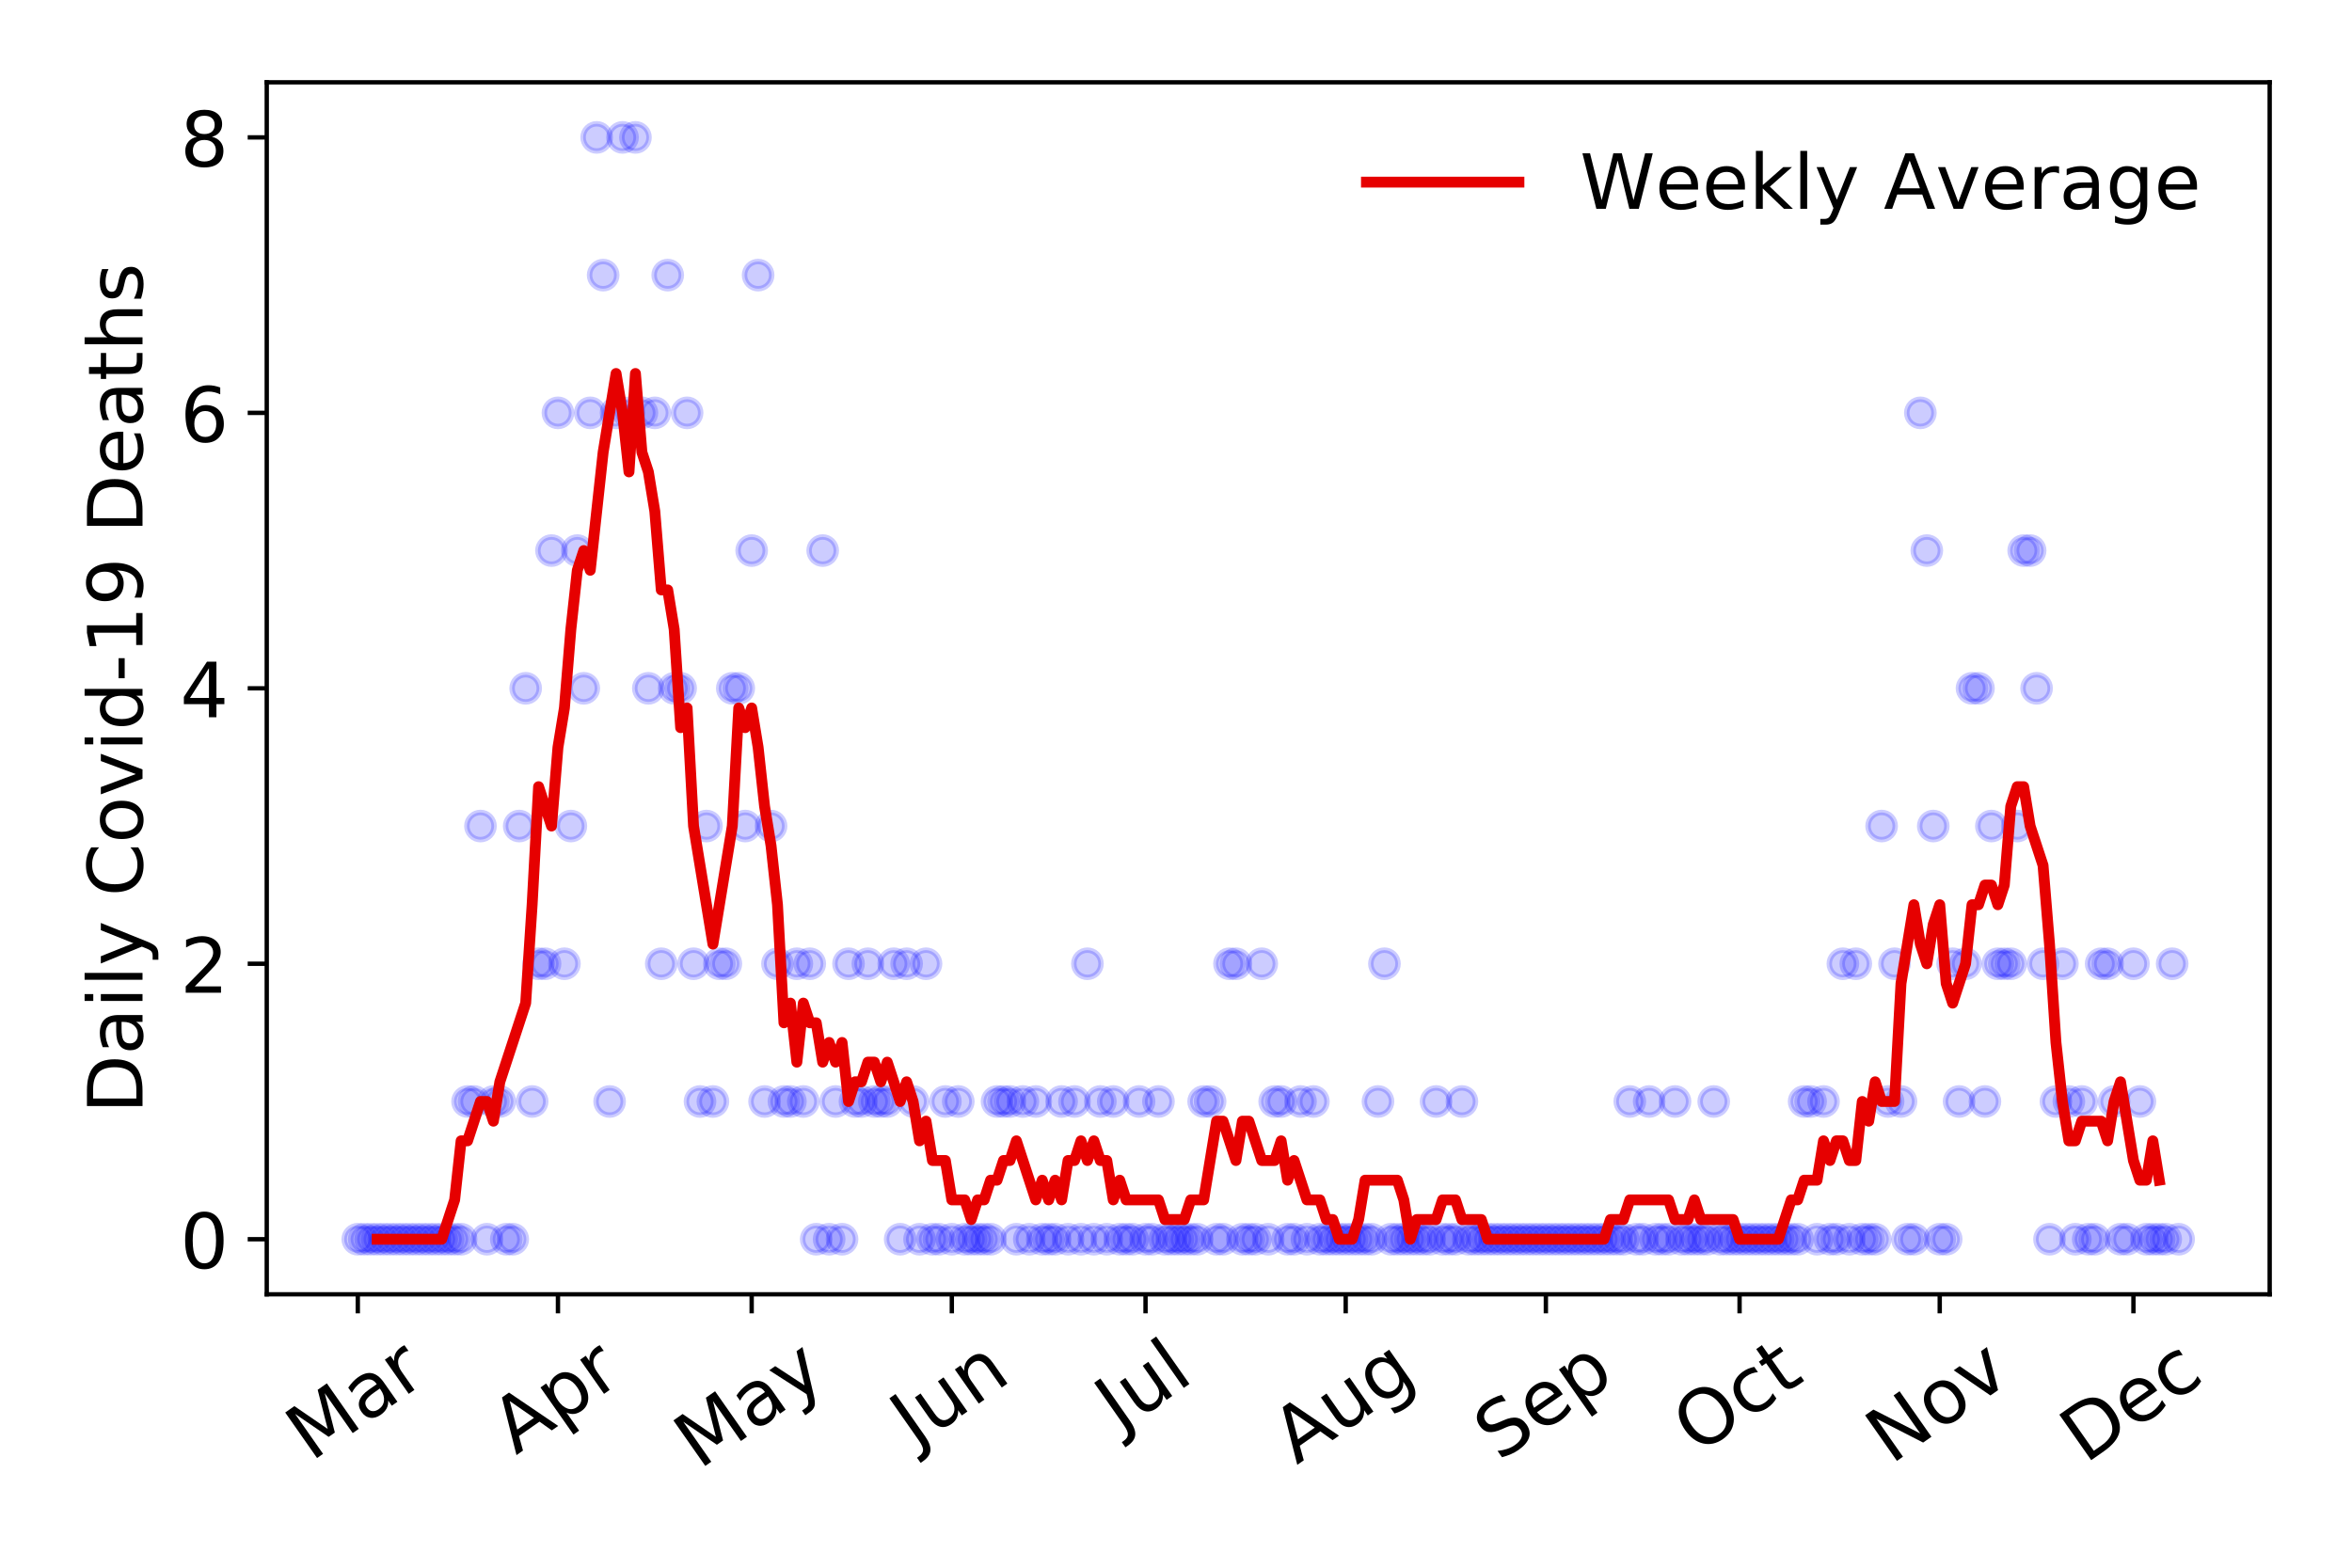<?xml version="1.0" encoding="utf-8" standalone="no"?>
<!DOCTYPE svg PUBLIC "-//W3C//DTD SVG 1.1//EN"
  "http://www.w3.org/Graphics/SVG/1.1/DTD/svg11.dtd">
<!-- Created with matplotlib (https://matplotlib.org/) -->
<svg height="288pt" version="1.1" viewBox="0 0 432 288" width="432pt" xmlns="http://www.w3.org/2000/svg" xmlns:xlink="http://www.w3.org/1999/xlink">
 <defs>
  <style type="text/css">
*{stroke-linecap:butt;stroke-linejoin:round;}
  </style>
 </defs>
 <g id="figure_1">
  <g id="patch_1">
   <path d="M 0 288 
L 432 288 
L 432 0 
L 0 0 
z
" style="fill:#ffffff;"/>
  </g>
  <g id="axes_1">
   <g id="patch_2">
    <path d="M 48.995 237.778 
L 416.88 237.778 
L 416.88 15.12 
L 48.995 15.12 
z
" style="fill:#ffffff;"/>
   </g>
   <g id="matplotlib.axis_1">
    <g id="xtick_1">
     <g id="line2d_1">
      <defs>
       <path d="M 0 0 
L 0 3.5 
" id="m7a53de6e1f" style="stroke:#000000;stroke-width:0.8;"/>
      </defs>
      <g>
       <use style="stroke:#000000;stroke-width:0.8;" x="65.717" xlink:href="#m7a53de6e1f" y="237.778"/>
      </g>
     </g>
     <g id="text_1">
      <!-- Mar -->
      <defs>
       <path d="M 9.812 72.906 
L 24.516 72.906 
L 43.109 23.297 
L 61.812 72.906 
L 76.516 72.906 
L 76.516 0 
L 66.891 0 
L 66.891 64.016 
L 48.094 14.016 
L 38.188 14.016 
L 19.391 64.016 
L 19.391 0 
L 9.812 0 
z
" id="DejaVuSans-77"/>
       <path d="M 34.281 27.484 
Q 23.391 27.484 19.188 25 
Q 14.984 22.516 14.984 16.5 
Q 14.984 11.719 18.141 8.906 
Q 21.297 6.109 26.703 6.109 
Q 34.188 6.109 38.703 11.406 
Q 43.219 16.703 43.219 25.484 
L 43.219 27.484 
z
M 52.203 31.203 
L 52.203 0 
L 43.219 0 
L 43.219 8.297 
Q 40.141 3.328 35.547 0.953 
Q 30.953 -1.422 24.312 -1.422 
Q 15.922 -1.422 10.953 3.297 
Q 6 8.016 6 15.922 
Q 6 25.141 12.172 29.828 
Q 18.359 34.516 30.609 34.516 
L 43.219 34.516 
L 43.219 35.406 
Q 43.219 41.609 39.141 45 
Q 35.062 48.391 27.688 48.391 
Q 23 48.391 18.547 47.266 
Q 14.109 46.141 10.016 43.891 
L 10.016 52.203 
Q 14.938 54.109 19.578 55.047 
Q 24.219 56 28.609 56 
Q 40.484 56 46.344 49.844 
Q 52.203 43.703 52.203 31.203 
z
" id="DejaVuSans-97"/>
       <path d="M 41.109 46.297 
Q 39.594 47.172 37.812 47.578 
Q 36.031 48 33.891 48 
Q 26.266 48 22.188 43.047 
Q 18.109 38.094 18.109 28.812 
L 18.109 0 
L 9.078 0 
L 9.078 54.688 
L 18.109 54.688 
L 18.109 46.188 
Q 20.953 51.172 25.484 53.578 
Q 30.031 56 36.531 56 
Q 37.453 56 38.578 55.875 
Q 39.703 55.766 41.062 55.516 
z
" id="DejaVuSans-114"/>
      </defs>
      <g transform="translate(57.114 268.643)rotate(-35)scale(0.14 -0.14)">
       <use xlink:href="#DejaVuSans-77"/>
       <use x="86.279" xlink:href="#DejaVuSans-97"/>
       <use x="147.559" xlink:href="#DejaVuSans-114"/>
      </g>
     </g>
    </g>
    <g id="xtick_2">
     <g id="line2d_2">
      <g>
       <use style="stroke:#000000;stroke-width:0.8;" x="102.482" xlink:href="#m7a53de6e1f" y="237.778"/>
      </g>
     </g>
     <g id="text_2">
      <!-- Apr -->
      <defs>
       <path d="M 34.188 63.188 
L 20.797 26.906 
L 47.609 26.906 
z
M 28.609 72.906 
L 39.797 72.906 
L 67.578 0 
L 57.328 0 
L 50.688 18.703 
L 17.828 18.703 
L 11.188 0 
L 0.781 0 
z
" id="DejaVuSans-65"/>
       <path d="M 18.109 8.203 
L 18.109 -20.797 
L 9.078 -20.797 
L 9.078 54.688 
L 18.109 54.688 
L 18.109 46.391 
Q 20.953 51.266 25.266 53.625 
Q 29.594 56 35.594 56 
Q 45.562 56 51.781 48.094 
Q 58.016 40.188 58.016 27.297 
Q 58.016 14.406 51.781 6.484 
Q 45.562 -1.422 35.594 -1.422 
Q 29.594 -1.422 25.266 0.953 
Q 20.953 3.328 18.109 8.203 
z
M 48.688 27.297 
Q 48.688 37.203 44.609 42.844 
Q 40.531 48.484 33.406 48.484 
Q 26.266 48.484 22.188 42.844 
Q 18.109 37.203 18.109 27.297 
Q 18.109 17.391 22.188 11.75 
Q 26.266 6.109 33.406 6.109 
Q 40.531 6.109 44.609 11.75 
Q 48.688 17.391 48.688 27.297 
z
" id="DejaVuSans-112"/>
      </defs>
      <g transform="translate(94.778 267.384)rotate(-35)scale(0.14 -0.14)">
       <use xlink:href="#DejaVuSans-65"/>
       <use x="68.408" xlink:href="#DejaVuSans-112"/>
       <use x="131.885" xlink:href="#DejaVuSans-114"/>
      </g>
     </g>
    </g>
    <g id="xtick_3">
     <g id="line2d_3">
      <g>
       <use style="stroke:#000000;stroke-width:0.8;" x="138.061" xlink:href="#m7a53de6e1f" y="237.778"/>
      </g>
     </g>
     <g id="text_3">
      <!-- May -->
      <defs>
       <path d="M 32.172 -5.078 
Q 28.375 -14.844 24.75 -17.812 
Q 21.141 -20.797 15.094 -20.797 
L 7.906 -20.797 
L 7.906 -13.281 
L 13.188 -13.281 
Q 16.891 -13.281 18.938 -11.516 
Q 21 -9.766 23.484 -3.219 
L 25.094 0.875 
L 2.984 54.688 
L 12.5 54.688 
L 29.594 11.922 
L 46.688 54.688 
L 56.203 54.688 
z
" id="DejaVuSans-121"/>
      </defs>
      <g transform="translate(128.421 270.094)rotate(-35)scale(0.14 -0.14)">
       <use xlink:href="#DejaVuSans-77"/>
       <use x="86.279" xlink:href="#DejaVuSans-97"/>
       <use x="147.559" xlink:href="#DejaVuSans-121"/>
      </g>
     </g>
    </g>
    <g id="xtick_4">
     <g id="line2d_4">
      <g>
       <use style="stroke:#000000;stroke-width:0.8;" x="174.825" xlink:href="#m7a53de6e1f" y="237.778"/>
      </g>
     </g>
     <g id="text_4">
      <!-- Jun -->
      <defs>
       <path d="M 9.812 72.906 
L 19.672 72.906 
L 19.672 5.078 
Q 19.672 -8.109 14.672 -14.062 
Q 9.672 -20.016 -1.422 -20.016 
L -5.172 -20.016 
L -5.172 -11.719 
L -2.094 -11.719 
Q 4.438 -11.719 7.125 -8.047 
Q 9.812 -4.391 9.812 5.078 
z
" id="DejaVuSans-74"/>
       <path d="M 8.5 21.578 
L 8.5 54.688 
L 17.484 54.688 
L 17.484 21.922 
Q 17.484 14.156 20.5 10.266 
Q 23.531 6.391 29.594 6.391 
Q 36.859 6.391 41.078 11.031 
Q 45.312 15.672 45.312 23.688 
L 45.312 54.688 
L 54.297 54.688 
L 54.297 0 
L 45.312 0 
L 45.312 8.406 
Q 42.047 3.422 37.719 1 
Q 33.406 -1.422 27.688 -1.422 
Q 18.266 -1.422 13.375 4.438 
Q 8.5 10.297 8.5 21.578 
z
M 31.109 56 
z
" id="DejaVuSans-117"/>
       <path d="M 54.891 33.016 
L 54.891 0 
L 45.906 0 
L 45.906 32.719 
Q 45.906 40.484 42.875 44.328 
Q 39.844 48.188 33.797 48.188 
Q 26.516 48.188 22.312 43.547 
Q 18.109 38.922 18.109 30.906 
L 18.109 0 
L 9.078 0 
L 9.078 54.688 
L 18.109 54.688 
L 18.109 46.188 
Q 21.344 51.125 25.703 53.562 
Q 30.078 56 35.797 56 
Q 45.219 56 50.047 50.172 
Q 54.891 44.344 54.891 33.016 
z
" id="DejaVuSans-110"/>
      </defs>
      <g transform="translate(168.082 266.039)rotate(-35)scale(0.14 -0.14)">
       <use xlink:href="#DejaVuSans-74"/>
       <use x="29.492" xlink:href="#DejaVuSans-117"/>
       <use x="92.871" xlink:href="#DejaVuSans-110"/>
      </g>
     </g>
    </g>
    <g id="xtick_5">
     <g id="line2d_5">
      <g>
       <use style="stroke:#000000;stroke-width:0.8;" x="210.404" xlink:href="#m7a53de6e1f" y="237.778"/>
      </g>
     </g>
     <g id="text_5">
      <!-- Jul -->
      <defs>
       <path d="M 9.422 75.984 
L 18.406 75.984 
L 18.406 0 
L 9.422 0 
z
" id="DejaVuSans-108"/>
      </defs>
      <g transform="translate(205.702 263.181)rotate(-35)scale(0.14 -0.14)">
       <use xlink:href="#DejaVuSans-74"/>
       <use x="29.492" xlink:href="#DejaVuSans-117"/>
       <use x="92.871" xlink:href="#DejaVuSans-108"/>
      </g>
     </g>
    </g>
    <g id="xtick_6">
     <g id="line2d_6">
      <g>
       <use style="stroke:#000000;stroke-width:0.8;" x="247.169" xlink:href="#m7a53de6e1f" y="237.778"/>
      </g>
     </g>
     <g id="text_6">
      <!-- Aug -->
      <defs>
       <path d="M 45.406 27.984 
Q 45.406 37.75 41.375 43.109 
Q 37.359 48.484 30.078 48.484 
Q 22.859 48.484 18.828 43.109 
Q 14.797 37.75 14.797 27.984 
Q 14.797 18.266 18.828 12.891 
Q 22.859 7.516 30.078 7.516 
Q 37.359 7.516 41.375 12.891 
Q 45.406 18.266 45.406 27.984 
z
M 54.391 6.781 
Q 54.391 -7.172 48.188 -13.984 
Q 42 -20.797 29.203 -20.797 
Q 24.469 -20.797 20.266 -20.094 
Q 16.062 -19.391 12.109 -17.922 
L 12.109 -9.188 
Q 16.062 -11.328 19.922 -12.344 
Q 23.781 -13.375 27.781 -13.375 
Q 36.625 -13.375 41.016 -8.766 
Q 45.406 -4.156 45.406 5.172 
L 45.406 9.625 
Q 42.625 4.781 38.281 2.391 
Q 33.938 0 27.875 0 
Q 17.828 0 11.672 7.656 
Q 5.516 15.328 5.516 27.984 
Q 5.516 40.672 11.672 48.328 
Q 17.828 56 27.875 56 
Q 33.938 56 38.281 53.609 
Q 42.625 51.219 45.406 46.391 
L 45.406 54.688 
L 54.391 54.688 
z
" id="DejaVuSans-103"/>
      </defs>
      <g transform="translate(238.188 269.172)rotate(-35)scale(0.14 -0.14)">
       <use xlink:href="#DejaVuSans-65"/>
       <use x="68.408" xlink:href="#DejaVuSans-117"/>
       <use x="131.787" xlink:href="#DejaVuSans-103"/>
      </g>
     </g>
    </g>
    <g id="xtick_7">
     <g id="line2d_7">
      <g>
       <use style="stroke:#000000;stroke-width:0.8;" x="283.934" xlink:href="#m7a53de6e1f" y="237.778"/>
      </g>
     </g>
     <g id="text_7">
      <!-- Sep -->
      <defs>
       <path d="M 53.516 70.516 
L 53.516 60.891 
Q 47.906 63.578 42.922 64.891 
Q 37.938 66.219 33.297 66.219 
Q 25.25 66.219 20.875 63.094 
Q 16.5 59.969 16.5 54.203 
Q 16.5 49.359 19.406 46.891 
Q 22.312 44.438 30.422 42.922 
L 36.375 41.703 
Q 47.406 39.594 52.656 34.297 
Q 57.906 29 57.906 20.125 
Q 57.906 9.516 50.797 4.047 
Q 43.703 -1.422 29.984 -1.422 
Q 24.812 -1.422 18.969 -0.25 
Q 13.141 0.922 6.891 3.219 
L 6.891 13.375 
Q 12.891 10.016 18.656 8.297 
Q 24.422 6.594 29.984 6.594 
Q 38.422 6.594 43.016 9.906 
Q 47.609 13.234 47.609 19.391 
Q 47.609 24.75 44.312 27.781 
Q 41.016 30.812 33.5 32.328 
L 27.484 33.5 
Q 16.453 35.688 11.516 40.375 
Q 6.594 45.062 6.594 53.422 
Q 6.594 63.094 13.406 68.656 
Q 20.219 74.219 32.172 74.219 
Q 37.312 74.219 42.625 73.281 
Q 47.953 72.359 53.516 70.516 
z
" id="DejaVuSans-83"/>
       <path d="M 56.203 29.594 
L 56.203 25.203 
L 14.891 25.203 
Q 15.484 15.922 20.484 11.062 
Q 25.484 6.203 34.422 6.203 
Q 39.594 6.203 44.453 7.469 
Q 49.312 8.734 54.109 11.281 
L 54.109 2.781 
Q 49.266 0.734 44.188 -0.344 
Q 39.109 -1.422 33.891 -1.422 
Q 20.797 -1.422 13.156 6.188 
Q 5.516 13.812 5.516 26.812 
Q 5.516 40.234 12.766 48.109 
Q 20.016 56 32.328 56 
Q 43.359 56 49.781 48.891 
Q 56.203 41.797 56.203 29.594 
z
M 47.219 32.234 
Q 47.125 39.594 43.094 43.984 
Q 39.062 48.391 32.422 48.391 
Q 24.906 48.391 20.391 44.141 
Q 15.875 39.891 15.188 32.172 
z
" id="DejaVuSans-101"/>
      </defs>
      <g transform="translate(275.341 268.629)rotate(-35)scale(0.14 -0.14)">
       <use xlink:href="#DejaVuSans-83"/>
       <use x="63.477" xlink:href="#DejaVuSans-101"/>
       <use x="125" xlink:href="#DejaVuSans-112"/>
      </g>
     </g>
    </g>
    <g id="xtick_8">
     <g id="line2d_8">
      <g>
       <use style="stroke:#000000;stroke-width:0.8;" x="319.513" xlink:href="#m7a53de6e1f" y="237.778"/>
      </g>
     </g>
     <g id="text_8">
      <!-- Oct -->
      <defs>
       <path d="M 39.406 66.219 
Q 28.656 66.219 22.328 58.203 
Q 16.016 50.203 16.016 36.375 
Q 16.016 22.609 22.328 14.594 
Q 28.656 6.594 39.406 6.594 
Q 50.141 6.594 56.422 14.594 
Q 62.703 22.609 62.703 36.375 
Q 62.703 50.203 56.422 58.203 
Q 50.141 66.219 39.406 66.219 
z
M 39.406 74.219 
Q 54.734 74.219 63.906 63.938 
Q 73.094 53.656 73.094 36.375 
Q 73.094 19.141 63.906 8.859 
Q 54.734 -1.422 39.406 -1.422 
Q 24.031 -1.422 14.812 8.828 
Q 5.609 19.094 5.609 36.375 
Q 5.609 53.656 14.812 63.938 
Q 24.031 74.219 39.406 74.219 
z
" id="DejaVuSans-79"/>
       <path d="M 48.781 52.594 
L 48.781 44.188 
Q 44.969 46.297 41.141 47.344 
Q 37.312 48.391 33.406 48.391 
Q 24.656 48.391 19.812 42.844 
Q 14.984 37.312 14.984 27.297 
Q 14.984 17.281 19.812 11.734 
Q 24.656 6.203 33.406 6.203 
Q 37.312 6.203 41.141 7.25 
Q 44.969 8.297 48.781 10.406 
L 48.781 2.094 
Q 45.016 0.344 40.984 -0.531 
Q 36.969 -1.422 32.422 -1.422 
Q 20.062 -1.422 12.781 6.344 
Q 5.516 14.109 5.516 27.297 
Q 5.516 40.672 12.859 48.328 
Q 20.219 56 33.016 56 
Q 37.156 56 41.109 55.141 
Q 45.062 54.297 48.781 52.594 
z
" id="DejaVuSans-99"/>
       <path d="M 18.312 70.219 
L 18.312 54.688 
L 36.812 54.688 
L 36.812 47.703 
L 18.312 47.703 
L 18.312 18.016 
Q 18.312 11.328 20.141 9.422 
Q 21.969 7.516 27.594 7.516 
L 36.812 7.516 
L 36.812 0 
L 27.594 0 
Q 17.188 0 13.234 3.875 
Q 9.281 7.766 9.281 18.016 
L 9.281 47.703 
L 2.688 47.703 
L 2.688 54.688 
L 9.281 54.688 
L 9.281 70.219 
z
" id="DejaVuSans-116"/>
      </defs>
      <g transform="translate(311.814 267.377)rotate(-35)scale(0.14 -0.14)">
       <use xlink:href="#DejaVuSans-79"/>
       <use x="78.711" xlink:href="#DejaVuSans-99"/>
       <use x="133.691" xlink:href="#DejaVuSans-116"/>
      </g>
     </g>
    </g>
    <g id="xtick_9">
     <g id="line2d_9">
      <g>
       <use style="stroke:#000000;stroke-width:0.8;" x="356.277" xlink:href="#m7a53de6e1f" y="237.778"/>
      </g>
     </g>
     <g id="text_9">
      <!-- Nov -->
      <defs>
       <path d="M 9.812 72.906 
L 23.094 72.906 
L 55.422 11.922 
L 55.422 72.906 
L 64.984 72.906 
L 64.984 0 
L 51.703 0 
L 19.391 60.984 
L 19.391 0 
L 9.812 0 
z
" id="DejaVuSans-78"/>
       <path d="M 30.609 48.391 
Q 23.391 48.391 19.188 42.75 
Q 14.984 37.109 14.984 27.297 
Q 14.984 17.484 19.156 11.844 
Q 23.344 6.203 30.609 6.203 
Q 37.797 6.203 41.984 11.859 
Q 46.188 17.531 46.188 27.297 
Q 46.188 37.016 41.984 42.703 
Q 37.797 48.391 30.609 48.391 
z
M 30.609 56 
Q 42.328 56 49.016 48.375 
Q 55.719 40.766 55.719 27.297 
Q 55.719 13.875 49.016 6.219 
Q 42.328 -1.422 30.609 -1.422 
Q 18.844 -1.422 12.172 6.219 
Q 5.516 13.875 5.516 27.297 
Q 5.516 40.766 12.172 48.375 
Q 18.844 56 30.609 56 
z
" id="DejaVuSans-111"/>
       <path d="M 2.984 54.688 
L 12.5 54.688 
L 29.594 8.797 
L 46.688 54.688 
L 56.203 54.688 
L 35.688 0 
L 23.484 0 
z
" id="DejaVuSans-118"/>
      </defs>
      <g transform="translate(347.301 269.166)rotate(-35)scale(0.14 -0.14)">
       <use xlink:href="#DejaVuSans-78"/>
       <use x="74.805" xlink:href="#DejaVuSans-111"/>
       <use x="135.986" xlink:href="#DejaVuSans-118"/>
      </g>
     </g>
    </g>
    <g id="xtick_10">
     <g id="line2d_10">
      <g>
       <use style="stroke:#000000;stroke-width:0.8;" x="391.856" xlink:href="#m7a53de6e1f" y="237.778"/>
      </g>
     </g>
     <g id="text_10">
      <!-- Dec -->
      <defs>
       <path d="M 19.672 64.797 
L 19.672 8.109 
L 31.594 8.109 
Q 46.688 8.109 53.688 14.938 
Q 60.688 21.781 60.688 36.531 
Q 60.688 51.172 53.688 57.984 
Q 46.688 64.797 31.594 64.797 
z
M 9.812 72.906 
L 30.078 72.906 
Q 51.266 72.906 61.172 64.094 
Q 71.094 55.281 71.094 36.531 
Q 71.094 17.672 61.125 8.828 
Q 51.172 0 30.078 0 
L 9.812 0 
z
" id="DejaVuSans-68"/>
      </defs>
      <g transform="translate(382.976 269.032)rotate(-35)scale(0.14 -0.14)">
       <use xlink:href="#DejaVuSans-68"/>
       <use x="77.002" xlink:href="#DejaVuSans-101"/>
       <use x="138.525" xlink:href="#DejaVuSans-99"/>
      </g>
     </g>
    </g>
   </g>
   <g id="matplotlib.axis_2">
    <g id="ytick_1">
     <g id="line2d_11">
      <defs>
       <path d="M 0 0 
L -3.5 0 
" id="mcfaf5fe049" style="stroke:#000000;stroke-width:0.8;"/>
      </defs>
      <g>
       <use style="stroke:#000000;stroke-width:0.8;" x="48.995" xlink:href="#mcfaf5fe049" y="227.657"/>
      </g>
     </g>
     <g id="text_11">
      <!-- 0 -->
      <defs>
       <path d="M 31.781 66.406 
Q 24.172 66.406 20.328 58.906 
Q 16.5 51.422 16.5 36.375 
Q 16.5 21.391 20.328 13.891 
Q 24.172 6.391 31.781 6.391 
Q 39.453 6.391 43.281 13.891 
Q 47.125 21.391 47.125 36.375 
Q 47.125 51.422 43.281 58.906 
Q 39.453 66.406 31.781 66.406 
z
M 31.781 74.219 
Q 44.047 74.219 50.516 64.516 
Q 56.984 54.828 56.984 36.375 
Q 56.984 17.969 50.516 8.266 
Q 44.047 -1.422 31.781 -1.422 
Q 19.531 -1.422 13.062 8.266 
Q 6.594 17.969 6.594 36.375 
Q 6.594 54.828 13.062 64.516 
Q 19.531 74.219 31.781 74.219 
z
" id="DejaVuSans-48"/>
      </defs>
      <g transform="translate(33.087 232.976)scale(0.14 -0.14)">
       <use xlink:href="#DejaVuSans-48"/>
      </g>
     </g>
    </g>
    <g id="ytick_2">
     <g id="line2d_12">
      <g>
       <use style="stroke:#000000;stroke-width:0.8;" x="48.995" xlink:href="#mcfaf5fe049" y="177.053"/>
      </g>
     </g>
     <g id="text_12">
      <!-- 2 -->
      <defs>
       <path d="M 19.188 8.297 
L 53.609 8.297 
L 53.609 0 
L 7.328 0 
L 7.328 8.297 
Q 12.938 14.109 22.625 23.891 
Q 32.328 33.688 34.812 36.531 
Q 39.547 41.844 41.422 45.531 
Q 43.312 49.219 43.312 52.781 
Q 43.312 58.594 39.234 62.25 
Q 35.156 65.922 28.609 65.922 
Q 23.969 65.922 18.812 64.312 
Q 13.672 62.703 7.812 59.422 
L 7.812 69.391 
Q 13.766 71.781 18.938 73 
Q 24.125 74.219 28.422 74.219 
Q 39.75 74.219 46.484 68.547 
Q 53.219 62.891 53.219 53.422 
Q 53.219 48.922 51.531 44.891 
Q 49.859 40.875 45.406 35.406 
Q 44.188 33.984 37.641 27.219 
Q 31.109 20.453 19.188 8.297 
z
" id="DejaVuSans-50"/>
      </defs>
      <g transform="translate(33.087 182.372)scale(0.14 -0.14)">
       <use xlink:href="#DejaVuSans-50"/>
      </g>
     </g>
    </g>
    <g id="ytick_3">
     <g id="line2d_13">
      <g>
       <use style="stroke:#000000;stroke-width:0.8;" x="48.995" xlink:href="#mcfaf5fe049" y="126.449"/>
      </g>
     </g>
     <g id="text_13">
      <!-- 4 -->
      <defs>
       <path d="M 37.797 64.312 
L 12.891 25.391 
L 37.797 25.391 
z
M 35.203 72.906 
L 47.609 72.906 
L 47.609 25.391 
L 58.016 25.391 
L 58.016 17.188 
L 47.609 17.188 
L 47.609 0 
L 37.797 0 
L 37.797 17.188 
L 4.891 17.188 
L 4.891 26.703 
z
" id="DejaVuSans-52"/>
      </defs>
      <g transform="translate(33.087 131.768)scale(0.14 -0.14)">
       <use xlink:href="#DejaVuSans-52"/>
      </g>
     </g>
    </g>
    <g id="ytick_4">
     <g id="line2d_14">
      <g>
       <use style="stroke:#000000;stroke-width:0.8;" x="48.995" xlink:href="#mcfaf5fe049" y="75.845"/>
      </g>
     </g>
     <g id="text_14">
      <!-- 6 -->
      <defs>
       <path d="M 33.016 40.375 
Q 26.375 40.375 22.484 35.828 
Q 18.609 31.297 18.609 23.391 
Q 18.609 15.531 22.484 10.953 
Q 26.375 6.391 33.016 6.391 
Q 39.656 6.391 43.531 10.953 
Q 47.406 15.531 47.406 23.391 
Q 47.406 31.297 43.531 35.828 
Q 39.656 40.375 33.016 40.375 
z
M 52.594 71.297 
L 52.594 62.312 
Q 48.875 64.062 45.094 64.984 
Q 41.312 65.922 37.594 65.922 
Q 27.828 65.922 22.672 59.328 
Q 17.531 52.734 16.797 39.406 
Q 19.672 43.656 24.016 45.922 
Q 28.375 48.188 33.594 48.188 
Q 44.578 48.188 50.953 41.516 
Q 57.328 34.859 57.328 23.391 
Q 57.328 12.156 50.688 5.359 
Q 44.047 -1.422 33.016 -1.422 
Q 20.359 -1.422 13.672 8.266 
Q 6.984 17.969 6.984 36.375 
Q 6.984 53.656 15.188 63.938 
Q 23.391 74.219 37.203 74.219 
Q 40.922 74.219 44.703 73.484 
Q 48.484 72.75 52.594 71.297 
z
" id="DejaVuSans-54"/>
      </defs>
      <g transform="translate(33.087 81.164)scale(0.14 -0.14)">
       <use xlink:href="#DejaVuSans-54"/>
      </g>
     </g>
    </g>
    <g id="ytick_5">
     <g id="line2d_15">
      <g>
       <use style="stroke:#000000;stroke-width:0.8;" x="48.995" xlink:href="#mcfaf5fe049" y="25.241"/>
      </g>
     </g>
     <g id="text_15">
      <!-- 8 -->
      <defs>
       <path d="M 31.781 34.625 
Q 24.75 34.625 20.719 30.859 
Q 16.703 27.094 16.703 20.516 
Q 16.703 13.922 20.719 10.156 
Q 24.75 6.391 31.781 6.391 
Q 38.812 6.391 42.859 10.172 
Q 46.922 13.969 46.922 20.516 
Q 46.922 27.094 42.891 30.859 
Q 38.875 34.625 31.781 34.625 
z
M 21.922 38.812 
Q 15.578 40.375 12.031 44.719 
Q 8.5 49.078 8.5 55.328 
Q 8.5 64.062 14.719 69.141 
Q 20.953 74.219 31.781 74.219 
Q 42.672 74.219 48.875 69.141 
Q 55.078 64.062 55.078 55.328 
Q 55.078 49.078 51.531 44.719 
Q 48 40.375 41.703 38.812 
Q 48.828 37.156 52.797 32.312 
Q 56.781 27.484 56.781 20.516 
Q 56.781 9.906 50.312 4.234 
Q 43.844 -1.422 31.781 -1.422 
Q 19.734 -1.422 13.25 4.234 
Q 6.781 9.906 6.781 20.516 
Q 6.781 27.484 10.781 32.312 
Q 14.797 37.156 21.922 38.812 
z
M 18.312 54.391 
Q 18.312 48.734 21.844 45.562 
Q 25.391 42.391 31.781 42.391 
Q 38.141 42.391 41.719 45.562 
Q 45.312 48.734 45.312 54.391 
Q 45.312 60.062 41.719 63.234 
Q 38.141 66.406 31.781 66.406 
Q 25.391 66.406 21.844 63.234 
Q 18.312 60.062 18.312 54.391 
z
" id="DejaVuSans-56"/>
      </defs>
      <g transform="translate(33.087 30.56)scale(0.14 -0.14)">
       <use xlink:href="#DejaVuSans-56"/>
      </g>
     </g>
    </g>
    <g id="text_16">
     <!-- Daily Covid-19 Deaths -->
     <defs>
      <path d="M 9.422 54.688 
L 18.406 54.688 
L 18.406 0 
L 9.422 0 
z
M 9.422 75.984 
L 18.406 75.984 
L 18.406 64.594 
L 9.422 64.594 
z
" id="DejaVuSans-105"/>
      <path id="DejaVuSans-32"/>
      <path d="M 64.406 67.281 
L 64.406 56.891 
Q 59.422 61.531 53.781 63.812 
Q 48.141 66.109 41.797 66.109 
Q 29.297 66.109 22.656 58.469 
Q 16.016 50.828 16.016 36.375 
Q 16.016 21.969 22.656 14.328 
Q 29.297 6.688 41.797 6.688 
Q 48.141 6.688 53.781 8.984 
Q 59.422 11.281 64.406 15.922 
L 64.406 5.609 
Q 59.234 2.094 53.438 0.328 
Q 47.656 -1.422 41.219 -1.422 
Q 24.656 -1.422 15.125 8.703 
Q 5.609 18.844 5.609 36.375 
Q 5.609 53.953 15.125 64.078 
Q 24.656 74.219 41.219 74.219 
Q 47.75 74.219 53.531 72.484 
Q 59.328 70.75 64.406 67.281 
z
" id="DejaVuSans-67"/>
      <path d="M 45.406 46.391 
L 45.406 75.984 
L 54.391 75.984 
L 54.391 0 
L 45.406 0 
L 45.406 8.203 
Q 42.578 3.328 38.25 0.953 
Q 33.938 -1.422 27.875 -1.422 
Q 17.969 -1.422 11.734 6.484 
Q 5.516 14.406 5.516 27.297 
Q 5.516 40.188 11.734 48.094 
Q 17.969 56 27.875 56 
Q 33.938 56 38.25 53.625 
Q 42.578 51.266 45.406 46.391 
z
M 14.797 27.297 
Q 14.797 17.391 18.875 11.75 
Q 22.953 6.109 30.078 6.109 
Q 37.203 6.109 41.297 11.75 
Q 45.406 17.391 45.406 27.297 
Q 45.406 37.203 41.297 42.844 
Q 37.203 48.484 30.078 48.484 
Q 22.953 48.484 18.875 42.844 
Q 14.797 37.203 14.797 27.297 
z
" id="DejaVuSans-100"/>
      <path d="M 4.891 31.391 
L 31.203 31.391 
L 31.203 23.391 
L 4.891 23.391 
z
" id="DejaVuSans-45"/>
      <path d="M 12.406 8.297 
L 28.516 8.297 
L 28.516 63.922 
L 10.984 60.406 
L 10.984 69.391 
L 28.422 72.906 
L 38.281 72.906 
L 38.281 8.297 
L 54.391 8.297 
L 54.391 0 
L 12.406 0 
z
" id="DejaVuSans-49"/>
      <path d="M 10.984 1.516 
L 10.984 10.5 
Q 14.703 8.734 18.5 7.812 
Q 22.312 6.891 25.984 6.891 
Q 35.75 6.891 40.891 13.453 
Q 46.047 20.016 46.781 33.406 
Q 43.953 29.203 39.594 26.953 
Q 35.25 24.703 29.984 24.703 
Q 19.047 24.703 12.672 31.312 
Q 6.297 37.938 6.297 49.422 
Q 6.297 60.641 12.938 67.422 
Q 19.578 74.219 30.609 74.219 
Q 43.266 74.219 49.922 64.516 
Q 56.594 54.828 56.594 36.375 
Q 56.594 19.141 48.406 8.859 
Q 40.234 -1.422 26.422 -1.422 
Q 22.703 -1.422 18.891 -0.688 
Q 15.094 0.047 10.984 1.516 
z
M 30.609 32.422 
Q 37.25 32.422 41.125 36.953 
Q 45.016 41.5 45.016 49.422 
Q 45.016 57.281 41.125 61.844 
Q 37.25 66.406 30.609 66.406 
Q 23.969 66.406 20.094 61.844 
Q 16.219 57.281 16.219 49.422 
Q 16.219 41.5 20.094 36.953 
Q 23.969 32.422 30.609 32.422 
z
" id="DejaVuSans-57"/>
      <path d="M 54.891 33.016 
L 54.891 0 
L 45.906 0 
L 45.906 32.719 
Q 45.906 40.484 42.875 44.328 
Q 39.844 48.188 33.797 48.188 
Q 26.516 48.188 22.312 43.547 
Q 18.109 38.922 18.109 30.906 
L 18.109 0 
L 9.078 0 
L 9.078 75.984 
L 18.109 75.984 
L 18.109 46.188 
Q 21.344 51.125 25.703 53.562 
Q 30.078 56 35.797 56 
Q 45.219 56 50.047 50.172 
Q 54.891 44.344 54.891 33.016 
z
" id="DejaVuSans-104"/>
      <path d="M 44.281 53.078 
L 44.281 44.578 
Q 40.484 46.531 36.375 47.5 
Q 32.281 48.484 27.875 48.484 
Q 21.188 48.484 17.844 46.438 
Q 14.5 44.391 14.5 40.281 
Q 14.5 37.156 16.891 35.375 
Q 19.281 33.594 26.516 31.984 
L 29.594 31.297 
Q 39.156 29.25 43.188 25.516 
Q 47.219 21.781 47.219 15.094 
Q 47.219 7.469 41.188 3.016 
Q 35.156 -1.422 24.609 -1.422 
Q 20.219 -1.422 15.453 -0.562 
Q 10.688 0.297 5.422 2 
L 5.422 11.281 
Q 10.406 8.688 15.234 7.391 
Q 20.062 6.109 24.812 6.109 
Q 31.156 6.109 34.562 8.281 
Q 37.984 10.453 37.984 14.406 
Q 37.984 18.062 35.516 20.016 
Q 33.062 21.969 24.703 23.781 
L 21.578 24.516 
Q 13.234 26.266 9.516 29.906 
Q 5.812 33.547 5.812 39.891 
Q 5.812 47.609 11.281 51.797 
Q 16.75 56 26.812 56 
Q 31.781 56 36.172 55.266 
Q 40.578 54.547 44.281 53.078 
z
" id="DejaVuSans-115"/>
     </defs>
     <g transform="translate(26.176 204.56)rotate(-90)scale(0.14 -0.14)">
      <use xlink:href="#DejaVuSans-68"/>
      <use x="77.002" xlink:href="#DejaVuSans-97"/>
      <use x="138.281" xlink:href="#DejaVuSans-105"/>
      <use x="166.064" xlink:href="#DejaVuSans-108"/>
      <use x="193.848" xlink:href="#DejaVuSans-121"/>
      <use x="253.027" xlink:href="#DejaVuSans-32"/>
      <use x="284.814" xlink:href="#DejaVuSans-67"/>
      <use x="354.639" xlink:href="#DejaVuSans-111"/>
      <use x="415.82" xlink:href="#DejaVuSans-118"/>
      <use x="475" xlink:href="#DejaVuSans-105"/>
      <use x="502.783" xlink:href="#DejaVuSans-100"/>
      <use x="566.26" xlink:href="#DejaVuSans-45"/>
      <use x="602.344" xlink:href="#DejaVuSans-49"/>
      <use x="665.967" xlink:href="#DejaVuSans-57"/>
      <use x="729.59" xlink:href="#DejaVuSans-32"/>
      <use x="761.377" xlink:href="#DejaVuSans-68"/>
      <use x="838.379" xlink:href="#DejaVuSans-101"/>
      <use x="899.902" xlink:href="#DejaVuSans-97"/>
      <use x="961.182" xlink:href="#DejaVuSans-116"/>
      <use x="1000.391" xlink:href="#DejaVuSans-104"/>
      <use x="1063.77" xlink:href="#DejaVuSans-115"/>
     </g>
    </g>
   </g>
   <g id="line2d_16">
    <defs>
     <path d="M 0 2.5 
C 0.663 2.5 1.299 2.237 1.768 1.768 
C 2.237 1.299 2.5 0.663 2.5 0 
C 2.5 -0.663 2.237 -1.299 1.768 -1.768 
C 1.299 -2.237 0.663 -2.5 0 -2.5 
C -0.663 -2.5 -1.299 -2.237 -1.768 -1.768 
C -2.237 -1.299 -2.5 -0.663 -2.5 0 
C -2.5 0.663 -2.237 1.299 -1.768 1.768 
C -1.299 2.237 -0.663 2.5 0 2.5 
z
" id="mf34178fda6" style="stroke:#0000ff;stroke-opacity:0.2;"/>
    </defs>
    <g clip-path="url(#p2ca1054cd2)">
     <use style="fill:#0000ff;fill-opacity:0.2;stroke:#0000ff;stroke-opacity:0.2;" x="65.717" xlink:href="#mf34178fda6" y="227.657"/>
     <use style="fill:#0000ff;fill-opacity:0.2;stroke:#0000ff;stroke-opacity:0.2;" x="66.903" xlink:href="#mf34178fda6" y="227.657"/>
     <use style="fill:#0000ff;fill-opacity:0.2;stroke:#0000ff;stroke-opacity:0.2;" x="68.089" xlink:href="#mf34178fda6" y="227.657"/>
     <use style="fill:#0000ff;fill-opacity:0.2;stroke:#0000ff;stroke-opacity:0.2;" x="69.275" xlink:href="#mf34178fda6" y="227.657"/>
     <use style="fill:#0000ff;fill-opacity:0.2;stroke:#0000ff;stroke-opacity:0.2;" x="70.461" xlink:href="#mf34178fda6" y="227.657"/>
     <use style="fill:#0000ff;fill-opacity:0.2;stroke:#0000ff;stroke-opacity:0.2;" x="71.647" xlink:href="#mf34178fda6" y="227.657"/>
     <use style="fill:#0000ff;fill-opacity:0.2;stroke:#0000ff;stroke-opacity:0.2;" x="72.833" xlink:href="#mf34178fda6" y="227.657"/>
     <use style="fill:#0000ff;fill-opacity:0.2;stroke:#0000ff;stroke-opacity:0.2;" x="74.019" xlink:href="#mf34178fda6" y="227.657"/>
     <use style="fill:#0000ff;fill-opacity:0.2;stroke:#0000ff;stroke-opacity:0.2;" x="75.205" xlink:href="#mf34178fda6" y="227.657"/>
     <use style="fill:#0000ff;fill-opacity:0.2;stroke:#0000ff;stroke-opacity:0.2;" x="76.391" xlink:href="#mf34178fda6" y="227.657"/>
     <use style="fill:#0000ff;fill-opacity:0.2;stroke:#0000ff;stroke-opacity:0.2;" x="77.577" xlink:href="#mf34178fda6" y="227.657"/>
     <use style="fill:#0000ff;fill-opacity:0.2;stroke:#0000ff;stroke-opacity:0.2;" x="78.763" xlink:href="#mf34178fda6" y="227.657"/>
     <use style="fill:#0000ff;fill-opacity:0.2;stroke:#0000ff;stroke-opacity:0.2;" x="79.949" xlink:href="#mf34178fda6" y="227.657"/>
     <use style="fill:#0000ff;fill-opacity:0.2;stroke:#0000ff;stroke-opacity:0.2;" x="81.135" xlink:href="#mf34178fda6" y="227.657"/>
     <use style="fill:#0000ff;fill-opacity:0.2;stroke:#0000ff;stroke-opacity:0.2;" x="82.32" xlink:href="#mf34178fda6" y="227.657"/>
     <use style="fill:#0000ff;fill-opacity:0.2;stroke:#0000ff;stroke-opacity:0.2;" x="83.506" xlink:href="#mf34178fda6" y="227.657"/>
     <use style="fill:#0000ff;fill-opacity:0.2;stroke:#0000ff;stroke-opacity:0.2;" x="84.692" xlink:href="#mf34178fda6" y="227.657"/>
     <use style="fill:#0000ff;fill-opacity:0.2;stroke:#0000ff;stroke-opacity:0.2;" x="85.878" xlink:href="#mf34178fda6" y="202.355"/>
     <use style="fill:#0000ff;fill-opacity:0.2;stroke:#0000ff;stroke-opacity:0.2;" x="87.064" xlink:href="#mf34178fda6" y="202.355"/>
     <use style="fill:#0000ff;fill-opacity:0.2;stroke:#0000ff;stroke-opacity:0.2;" x="88.25" xlink:href="#mf34178fda6" y="151.751"/>
     <use style="fill:#0000ff;fill-opacity:0.2;stroke:#0000ff;stroke-opacity:0.2;" x="89.436" xlink:href="#mf34178fda6" y="227.657"/>
     <use style="fill:#0000ff;fill-opacity:0.2;stroke:#0000ff;stroke-opacity:0.2;" x="90.622" xlink:href="#mf34178fda6" y="202.355"/>
     <use style="fill:#0000ff;fill-opacity:0.2;stroke:#0000ff;stroke-opacity:0.2;" x="91.808" xlink:href="#mf34178fda6" y="202.355"/>
     <use style="fill:#0000ff;fill-opacity:0.2;stroke:#0000ff;stroke-opacity:0.2;" x="92.994" xlink:href="#mf34178fda6" y="227.657"/>
     <use style="fill:#0000ff;fill-opacity:0.2;stroke:#0000ff;stroke-opacity:0.2;" x="94.18" xlink:href="#mf34178fda6" y="227.657"/>
     <use style="fill:#0000ff;fill-opacity:0.2;stroke:#0000ff;stroke-opacity:0.2;" x="95.366" xlink:href="#mf34178fda6" y="151.751"/>
     <use style="fill:#0000ff;fill-opacity:0.2;stroke:#0000ff;stroke-opacity:0.2;" x="96.552" xlink:href="#mf34178fda6" y="126.449"/>
     <use style="fill:#0000ff;fill-opacity:0.2;stroke:#0000ff;stroke-opacity:0.2;" x="97.738" xlink:href="#mf34178fda6" y="202.355"/>
     <use style="fill:#0000ff;fill-opacity:0.2;stroke:#0000ff;stroke-opacity:0.2;" x="98.924" xlink:href="#mf34178fda6" y="177.053"/>
     <use style="fill:#0000ff;fill-opacity:0.2;stroke:#0000ff;stroke-opacity:0.2;" x="100.11" xlink:href="#mf34178fda6" y="177.053"/>
     <use style="fill:#0000ff;fill-opacity:0.2;stroke:#0000ff;stroke-opacity:0.2;" x="101.296" xlink:href="#mf34178fda6" y="101.147"/>
     <use style="fill:#0000ff;fill-opacity:0.2;stroke:#0000ff;stroke-opacity:0.2;" x="102.482" xlink:href="#mf34178fda6" y="75.845"/>
     <use style="fill:#0000ff;fill-opacity:0.2;stroke:#0000ff;stroke-opacity:0.2;" x="103.668" xlink:href="#mf34178fda6" y="177.053"/>
     <use style="fill:#0000ff;fill-opacity:0.2;stroke:#0000ff;stroke-opacity:0.2;" x="104.854" xlink:href="#mf34178fda6" y="151.751"/>
     <use style="fill:#0000ff;fill-opacity:0.2;stroke:#0000ff;stroke-opacity:0.2;" x="106.04" xlink:href="#mf34178fda6" y="101.147"/>
     <use style="fill:#0000ff;fill-opacity:0.2;stroke:#0000ff;stroke-opacity:0.2;" x="107.226" xlink:href="#mf34178fda6" y="126.449"/>
     <use style="fill:#0000ff;fill-opacity:0.2;stroke:#0000ff;stroke-opacity:0.2;" x="108.412" xlink:href="#mf34178fda6" y="75.845"/>
     <use style="fill:#0000ff;fill-opacity:0.2;stroke:#0000ff;stroke-opacity:0.2;" x="109.598" xlink:href="#mf34178fda6" y="25.241"/>
     <use style="fill:#0000ff;fill-opacity:0.2;stroke:#0000ff;stroke-opacity:0.2;" x="110.784" xlink:href="#mf34178fda6" y="50.543"/>
     <use style="fill:#0000ff;fill-opacity:0.2;stroke:#0000ff;stroke-opacity:0.2;" x="111.97" xlink:href="#mf34178fda6" y="202.355"/>
     <use style="fill:#0000ff;fill-opacity:0.2;stroke:#0000ff;stroke-opacity:0.2;" x="113.155" xlink:href="#mf34178fda6" y="75.845"/>
     <use style="fill:#0000ff;fill-opacity:0.2;stroke:#0000ff;stroke-opacity:0.2;" x="114.341" xlink:href="#mf34178fda6" y="25.241"/>
     <use style="fill:#0000ff;fill-opacity:0.2;stroke:#0000ff;stroke-opacity:0.2;" x="115.527" xlink:href="#mf34178fda6" y="75.845"/>
     <use style="fill:#0000ff;fill-opacity:0.2;stroke:#0000ff;stroke-opacity:0.2;" x="116.713" xlink:href="#mf34178fda6" y="25.241"/>
     <use style="fill:#0000ff;fill-opacity:0.2;stroke:#0000ff;stroke-opacity:0.2;" x="117.899" xlink:href="#mf34178fda6" y="75.845"/>
     <use style="fill:#0000ff;fill-opacity:0.2;stroke:#0000ff;stroke-opacity:0.2;" x="119.085" xlink:href="#mf34178fda6" y="126.449"/>
     <use style="fill:#0000ff;fill-opacity:0.2;stroke:#0000ff;stroke-opacity:0.2;" x="120.271" xlink:href="#mf34178fda6" y="75.845"/>
     <use style="fill:#0000ff;fill-opacity:0.2;stroke:#0000ff;stroke-opacity:0.2;" x="121.457" xlink:href="#mf34178fda6" y="177.053"/>
     <use style="fill:#0000ff;fill-opacity:0.2;stroke:#0000ff;stroke-opacity:0.2;" x="122.643" xlink:href="#mf34178fda6" y="50.543"/>
     <use style="fill:#0000ff;fill-opacity:0.2;stroke:#0000ff;stroke-opacity:0.2;" x="123.829" xlink:href="#mf34178fda6" y="126.449"/>
     <use style="fill:#0000ff;fill-opacity:0.2;stroke:#0000ff;stroke-opacity:0.2;" x="125.015" xlink:href="#mf34178fda6" y="126.449"/>
     <use style="fill:#0000ff;fill-opacity:0.2;stroke:#0000ff;stroke-opacity:0.2;" x="126.201" xlink:href="#mf34178fda6" y="75.845"/>
     <use style="fill:#0000ff;fill-opacity:0.2;stroke:#0000ff;stroke-opacity:0.2;" x="127.387" xlink:href="#mf34178fda6" y="177.053"/>
     <use style="fill:#0000ff;fill-opacity:0.2;stroke:#0000ff;stroke-opacity:0.2;" x="128.573" xlink:href="#mf34178fda6" y="202.355"/>
     <use style="fill:#0000ff;fill-opacity:0.2;stroke:#0000ff;stroke-opacity:0.2;" x="129.759" xlink:href="#mf34178fda6" y="151.751"/>
     <use style="fill:#0000ff;fill-opacity:0.2;stroke:#0000ff;stroke-opacity:0.2;" x="130.945" xlink:href="#mf34178fda6" y="202.355"/>
     <use style="fill:#0000ff;fill-opacity:0.2;stroke:#0000ff;stroke-opacity:0.2;" x="132.131" xlink:href="#mf34178fda6" y="177.053"/>
     <use style="fill:#0000ff;fill-opacity:0.2;stroke:#0000ff;stroke-opacity:0.2;" x="133.317" xlink:href="#mf34178fda6" y="177.053"/>
     <use style="fill:#0000ff;fill-opacity:0.2;stroke:#0000ff;stroke-opacity:0.2;" x="134.503" xlink:href="#mf34178fda6" y="126.449"/>
     <use style="fill:#0000ff;fill-opacity:0.2;stroke:#0000ff;stroke-opacity:0.2;" x="135.689" xlink:href="#mf34178fda6" y="126.449"/>
     <use style="fill:#0000ff;fill-opacity:0.2;stroke:#0000ff;stroke-opacity:0.2;" x="136.875" xlink:href="#mf34178fda6" y="151.751"/>
     <use style="fill:#0000ff;fill-opacity:0.2;stroke:#0000ff;stroke-opacity:0.2;" x="138.061" xlink:href="#mf34178fda6" y="101.147"/>
     <use style="fill:#0000ff;fill-opacity:0.2;stroke:#0000ff;stroke-opacity:0.2;" x="139.247" xlink:href="#mf34178fda6" y="50.543"/>
     <use style="fill:#0000ff;fill-opacity:0.2;stroke:#0000ff;stroke-opacity:0.2;" x="140.433" xlink:href="#mf34178fda6" y="202.355"/>
     <use style="fill:#0000ff;fill-opacity:0.2;stroke:#0000ff;stroke-opacity:0.2;" x="141.619" xlink:href="#mf34178fda6" y="151.751"/>
     <use style="fill:#0000ff;fill-opacity:0.2;stroke:#0000ff;stroke-opacity:0.2;" x="142.804" xlink:href="#mf34178fda6" y="177.053"/>
     <use style="fill:#0000ff;fill-opacity:0.2;stroke:#0000ff;stroke-opacity:0.2;" x="143.99" xlink:href="#mf34178fda6" y="202.355"/>
     <use style="fill:#0000ff;fill-opacity:0.2;stroke:#0000ff;stroke-opacity:0.2;" x="145.176" xlink:href="#mf34178fda6" y="202.355"/>
     <use style="fill:#0000ff;fill-opacity:0.2;stroke:#0000ff;stroke-opacity:0.2;" x="146.362" xlink:href="#mf34178fda6" y="177.053"/>
     <use style="fill:#0000ff;fill-opacity:0.2;stroke:#0000ff;stroke-opacity:0.2;" x="147.548" xlink:href="#mf34178fda6" y="202.355"/>
     <use style="fill:#0000ff;fill-opacity:0.2;stroke:#0000ff;stroke-opacity:0.2;" x="148.734" xlink:href="#mf34178fda6" y="177.053"/>
     <use style="fill:#0000ff;fill-opacity:0.2;stroke:#0000ff;stroke-opacity:0.2;" x="149.92" xlink:href="#mf34178fda6" y="227.657"/>
     <use style="fill:#0000ff;fill-opacity:0.2;stroke:#0000ff;stroke-opacity:0.2;" x="151.106" xlink:href="#mf34178fda6" y="101.147"/>
     <use style="fill:#0000ff;fill-opacity:0.2;stroke:#0000ff;stroke-opacity:0.2;" x="152.292" xlink:href="#mf34178fda6" y="227.657"/>
     <use style="fill:#0000ff;fill-opacity:0.2;stroke:#0000ff;stroke-opacity:0.2;" x="153.478" xlink:href="#mf34178fda6" y="202.355"/>
     <use style="fill:#0000ff;fill-opacity:0.2;stroke:#0000ff;stroke-opacity:0.2;" x="154.664" xlink:href="#mf34178fda6" y="227.657"/>
     <use style="fill:#0000ff;fill-opacity:0.2;stroke:#0000ff;stroke-opacity:0.2;" x="155.85" xlink:href="#mf34178fda6" y="177.053"/>
     <use style="fill:#0000ff;fill-opacity:0.2;stroke:#0000ff;stroke-opacity:0.2;" x="157.036" xlink:href="#mf34178fda6" y="202.355"/>
     <use style="fill:#0000ff;fill-opacity:0.2;stroke:#0000ff;stroke-opacity:0.2;" x="158.222" xlink:href="#mf34178fda6" y="202.355"/>
     <use style="fill:#0000ff;fill-opacity:0.2;stroke:#0000ff;stroke-opacity:0.2;" x="159.408" xlink:href="#mf34178fda6" y="177.053"/>
     <use style="fill:#0000ff;fill-opacity:0.2;stroke:#0000ff;stroke-opacity:0.2;" x="160.594" xlink:href="#mf34178fda6" y="202.355"/>
     <use style="fill:#0000ff;fill-opacity:0.2;stroke:#0000ff;stroke-opacity:0.2;" x="161.78" xlink:href="#mf34178fda6" y="202.355"/>
     <use style="fill:#0000ff;fill-opacity:0.2;stroke:#0000ff;stroke-opacity:0.2;" x="162.966" xlink:href="#mf34178fda6" y="202.355"/>
     <use style="fill:#0000ff;fill-opacity:0.2;stroke:#0000ff;stroke-opacity:0.2;" x="164.152" xlink:href="#mf34178fda6" y="177.053"/>
     <use style="fill:#0000ff;fill-opacity:0.2;stroke:#0000ff;stroke-opacity:0.2;" x="165.338" xlink:href="#mf34178fda6" y="227.657"/>
     <use style="fill:#0000ff;fill-opacity:0.2;stroke:#0000ff;stroke-opacity:0.2;" x="166.524" xlink:href="#mf34178fda6" y="177.053"/>
     <use style="fill:#0000ff;fill-opacity:0.2;stroke:#0000ff;stroke-opacity:0.2;" x="167.71" xlink:href="#mf34178fda6" y="202.355"/>
     <use style="fill:#0000ff;fill-opacity:0.2;stroke:#0000ff;stroke-opacity:0.2;" x="168.896" xlink:href="#mf34178fda6" y="227.657"/>
     <use style="fill:#0000ff;fill-opacity:0.2;stroke:#0000ff;stroke-opacity:0.2;" x="170.082" xlink:href="#mf34178fda6" y="177.053"/>
     <use style="fill:#0000ff;fill-opacity:0.2;stroke:#0000ff;stroke-opacity:0.2;" x="171.268" xlink:href="#mf34178fda6" y="227.657"/>
     <use style="fill:#0000ff;fill-opacity:0.2;stroke:#0000ff;stroke-opacity:0.2;" x="172.454" xlink:href="#mf34178fda6" y="227.657"/>
     <use style="fill:#0000ff;fill-opacity:0.2;stroke:#0000ff;stroke-opacity:0.2;" x="173.639" xlink:href="#mf34178fda6" y="202.355"/>
     <use style="fill:#0000ff;fill-opacity:0.2;stroke:#0000ff;stroke-opacity:0.2;" x="174.825" xlink:href="#mf34178fda6" y="227.657"/>
     <use style="fill:#0000ff;fill-opacity:0.2;stroke:#0000ff;stroke-opacity:0.2;" x="176.011" xlink:href="#mf34178fda6" y="202.355"/>
     <use style="fill:#0000ff;fill-opacity:0.2;stroke:#0000ff;stroke-opacity:0.2;" x="177.197" xlink:href="#mf34178fda6" y="227.657"/>
     <use style="fill:#0000ff;fill-opacity:0.2;stroke:#0000ff;stroke-opacity:0.2;" x="178.383" xlink:href="#mf34178fda6" y="227.657"/>
     <use style="fill:#0000ff;fill-opacity:0.2;stroke:#0000ff;stroke-opacity:0.2;" x="179.569" xlink:href="#mf34178fda6" y="227.657"/>
     <use style="fill:#0000ff;fill-opacity:0.2;stroke:#0000ff;stroke-opacity:0.2;" x="180.755" xlink:href="#mf34178fda6" y="227.657"/>
     <use style="fill:#0000ff;fill-opacity:0.2;stroke:#0000ff;stroke-opacity:0.2;" x="181.941" xlink:href="#mf34178fda6" y="227.657"/>
     <use style="fill:#0000ff;fill-opacity:0.2;stroke:#0000ff;stroke-opacity:0.2;" x="183.127" xlink:href="#mf34178fda6" y="202.355"/>
     <use style="fill:#0000ff;fill-opacity:0.2;stroke:#0000ff;stroke-opacity:0.2;" x="184.313" xlink:href="#mf34178fda6" y="202.355"/>
     <use style="fill:#0000ff;fill-opacity:0.2;stroke:#0000ff;stroke-opacity:0.2;" x="185.499" xlink:href="#mf34178fda6" y="202.355"/>
     <use style="fill:#0000ff;fill-opacity:0.2;stroke:#0000ff;stroke-opacity:0.2;" x="186.685" xlink:href="#mf34178fda6" y="227.657"/>
     <use style="fill:#0000ff;fill-opacity:0.2;stroke:#0000ff;stroke-opacity:0.2;" x="187.871" xlink:href="#mf34178fda6" y="202.355"/>
     <use style="fill:#0000ff;fill-opacity:0.2;stroke:#0000ff;stroke-opacity:0.2;" x="189.057" xlink:href="#mf34178fda6" y="227.657"/>
     <use style="fill:#0000ff;fill-opacity:0.2;stroke:#0000ff;stroke-opacity:0.2;" x="190.243" xlink:href="#mf34178fda6" y="202.355"/>
     <use style="fill:#0000ff;fill-opacity:0.2;stroke:#0000ff;stroke-opacity:0.2;" x="191.429" xlink:href="#mf34178fda6" y="227.657"/>
     <use style="fill:#0000ff;fill-opacity:0.2;stroke:#0000ff;stroke-opacity:0.2;" x="192.615" xlink:href="#mf34178fda6" y="227.657"/>
     <use style="fill:#0000ff;fill-opacity:0.2;stroke:#0000ff;stroke-opacity:0.2;" x="193.801" xlink:href="#mf34178fda6" y="227.657"/>
     <use style="fill:#0000ff;fill-opacity:0.2;stroke:#0000ff;stroke-opacity:0.2;" x="194.987" xlink:href="#mf34178fda6" y="202.355"/>
     <use style="fill:#0000ff;fill-opacity:0.2;stroke:#0000ff;stroke-opacity:0.2;" x="196.173" xlink:href="#mf34178fda6" y="227.657"/>
     <use style="fill:#0000ff;fill-opacity:0.2;stroke:#0000ff;stroke-opacity:0.2;" x="197.359" xlink:href="#mf34178fda6" y="202.355"/>
     <use style="fill:#0000ff;fill-opacity:0.2;stroke:#0000ff;stroke-opacity:0.2;" x="198.545" xlink:href="#mf34178fda6" y="227.657"/>
     <use style="fill:#0000ff;fill-opacity:0.2;stroke:#0000ff;stroke-opacity:0.2;" x="199.731" xlink:href="#mf34178fda6" y="177.053"/>
     <use style="fill:#0000ff;fill-opacity:0.2;stroke:#0000ff;stroke-opacity:0.2;" x="200.917" xlink:href="#mf34178fda6" y="227.657"/>
     <use style="fill:#0000ff;fill-opacity:0.2;stroke:#0000ff;stroke-opacity:0.2;" x="202.103" xlink:href="#mf34178fda6" y="202.355"/>
     <use style="fill:#0000ff;fill-opacity:0.2;stroke:#0000ff;stroke-opacity:0.2;" x="203.288" xlink:href="#mf34178fda6" y="227.657"/>
     <use style="fill:#0000ff;fill-opacity:0.2;stroke:#0000ff;stroke-opacity:0.2;" x="204.474" xlink:href="#mf34178fda6" y="202.355"/>
     <use style="fill:#0000ff;fill-opacity:0.2;stroke:#0000ff;stroke-opacity:0.2;" x="205.66" xlink:href="#mf34178fda6" y="227.657"/>
     <use style="fill:#0000ff;fill-opacity:0.2;stroke:#0000ff;stroke-opacity:0.2;" x="206.846" xlink:href="#mf34178fda6" y="227.657"/>
     <use style="fill:#0000ff;fill-opacity:0.2;stroke:#0000ff;stroke-opacity:0.2;" x="208.032" xlink:href="#mf34178fda6" y="227.657"/>
     <use style="fill:#0000ff;fill-opacity:0.2;stroke:#0000ff;stroke-opacity:0.2;" x="209.218" xlink:href="#mf34178fda6" y="202.355"/>
     <use style="fill:#0000ff;fill-opacity:0.2;stroke:#0000ff;stroke-opacity:0.2;" x="210.404" xlink:href="#mf34178fda6" y="227.657"/>
     <use style="fill:#0000ff;fill-opacity:0.2;stroke:#0000ff;stroke-opacity:0.2;" x="211.59" xlink:href="#mf34178fda6" y="227.657"/>
     <use style="fill:#0000ff;fill-opacity:0.2;stroke:#0000ff;stroke-opacity:0.2;" x="212.776" xlink:href="#mf34178fda6" y="202.355"/>
     <use style="fill:#0000ff;fill-opacity:0.2;stroke:#0000ff;stroke-opacity:0.2;" x="213.962" xlink:href="#mf34178fda6" y="227.657"/>
     <use style="fill:#0000ff;fill-opacity:0.2;stroke:#0000ff;stroke-opacity:0.2;" x="215.148" xlink:href="#mf34178fda6" y="227.657"/>
     <use style="fill:#0000ff;fill-opacity:0.2;stroke:#0000ff;stroke-opacity:0.2;" x="216.334" xlink:href="#mf34178fda6" y="227.657"/>
     <use style="fill:#0000ff;fill-opacity:0.2;stroke:#0000ff;stroke-opacity:0.2;" x="217.52" xlink:href="#mf34178fda6" y="227.657"/>
     <use style="fill:#0000ff;fill-opacity:0.2;stroke:#0000ff;stroke-opacity:0.2;" x="218.706" xlink:href="#mf34178fda6" y="227.657"/>
     <use style="fill:#0000ff;fill-opacity:0.2;stroke:#0000ff;stroke-opacity:0.2;" x="219.892" xlink:href="#mf34178fda6" y="227.657"/>
     <use style="fill:#0000ff;fill-opacity:0.2;stroke:#0000ff;stroke-opacity:0.2;" x="221.078" xlink:href="#mf34178fda6" y="202.355"/>
     <use style="fill:#0000ff;fill-opacity:0.2;stroke:#0000ff;stroke-opacity:0.2;" x="222.264" xlink:href="#mf34178fda6" y="202.355"/>
     <use style="fill:#0000ff;fill-opacity:0.2;stroke:#0000ff;stroke-opacity:0.2;" x="223.45" xlink:href="#mf34178fda6" y="227.657"/>
     <use style="fill:#0000ff;fill-opacity:0.2;stroke:#0000ff;stroke-opacity:0.2;" x="224.636" xlink:href="#mf34178fda6" y="227.657"/>
     <use style="fill:#0000ff;fill-opacity:0.2;stroke:#0000ff;stroke-opacity:0.2;" x="225.822" xlink:href="#mf34178fda6" y="177.053"/>
     <use style="fill:#0000ff;fill-opacity:0.2;stroke:#0000ff;stroke-opacity:0.2;" x="227.008" xlink:href="#mf34178fda6" y="177.053"/>
     <use style="fill:#0000ff;fill-opacity:0.2;stroke:#0000ff;stroke-opacity:0.2;" x="228.194" xlink:href="#mf34178fda6" y="227.657"/>
     <use style="fill:#0000ff;fill-opacity:0.2;stroke:#0000ff;stroke-opacity:0.2;" x="229.38" xlink:href="#mf34178fda6" y="227.657"/>
     <use style="fill:#0000ff;fill-opacity:0.2;stroke:#0000ff;stroke-opacity:0.2;" x="230.566" xlink:href="#mf34178fda6" y="227.657"/>
     <use style="fill:#0000ff;fill-opacity:0.2;stroke:#0000ff;stroke-opacity:0.2;" x="231.752" xlink:href="#mf34178fda6" y="177.053"/>
     <use style="fill:#0000ff;fill-opacity:0.2;stroke:#0000ff;stroke-opacity:0.2;" x="232.938" xlink:href="#mf34178fda6" y="227.657"/>
     <use style="fill:#0000ff;fill-opacity:0.2;stroke:#0000ff;stroke-opacity:0.2;" x="234.123" xlink:href="#mf34178fda6" y="202.355"/>
     <use style="fill:#0000ff;fill-opacity:0.2;stroke:#0000ff;stroke-opacity:0.2;" x="235.309" xlink:href="#mf34178fda6" y="202.355"/>
     <use style="fill:#0000ff;fill-opacity:0.2;stroke:#0000ff;stroke-opacity:0.2;" x="236.495" xlink:href="#mf34178fda6" y="227.657"/>
     <use style="fill:#0000ff;fill-opacity:0.2;stroke:#0000ff;stroke-opacity:0.2;" x="237.681" xlink:href="#mf34178fda6" y="227.657"/>
     <use style="fill:#0000ff;fill-opacity:0.2;stroke:#0000ff;stroke-opacity:0.2;" x="238.867" xlink:href="#mf34178fda6" y="202.355"/>
     <use style="fill:#0000ff;fill-opacity:0.2;stroke:#0000ff;stroke-opacity:0.2;" x="240.053" xlink:href="#mf34178fda6" y="227.657"/>
     <use style="fill:#0000ff;fill-opacity:0.2;stroke:#0000ff;stroke-opacity:0.2;" x="241.239" xlink:href="#mf34178fda6" y="202.355"/>
     <use style="fill:#0000ff;fill-opacity:0.2;stroke:#0000ff;stroke-opacity:0.2;" x="242.425" xlink:href="#mf34178fda6" y="227.657"/>
     <use style="fill:#0000ff;fill-opacity:0.2;stroke:#0000ff;stroke-opacity:0.2;" x="243.611" xlink:href="#mf34178fda6" y="227.657"/>
     <use style="fill:#0000ff;fill-opacity:0.2;stroke:#0000ff;stroke-opacity:0.2;" x="244.797" xlink:href="#mf34178fda6" y="227.657"/>
     <use style="fill:#0000ff;fill-opacity:0.2;stroke:#0000ff;stroke-opacity:0.2;" x="245.983" xlink:href="#mf34178fda6" y="227.657"/>
     <use style="fill:#0000ff;fill-opacity:0.2;stroke:#0000ff;stroke-opacity:0.2;" x="247.169" xlink:href="#mf34178fda6" y="227.657"/>
     <use style="fill:#0000ff;fill-opacity:0.2;stroke:#0000ff;stroke-opacity:0.2;" x="248.355" xlink:href="#mf34178fda6" y="227.657"/>
     <use style="fill:#0000ff;fill-opacity:0.2;stroke:#0000ff;stroke-opacity:0.2;" x="249.541" xlink:href="#mf34178fda6" y="227.657"/>
     <use style="fill:#0000ff;fill-opacity:0.2;stroke:#0000ff;stroke-opacity:0.2;" x="250.727" xlink:href="#mf34178fda6" y="227.657"/>
     <use style="fill:#0000ff;fill-opacity:0.2;stroke:#0000ff;stroke-opacity:0.2;" x="251.913" xlink:href="#mf34178fda6" y="227.657"/>
     <use style="fill:#0000ff;fill-opacity:0.2;stroke:#0000ff;stroke-opacity:0.2;" x="253.099" xlink:href="#mf34178fda6" y="202.355"/>
     <use style="fill:#0000ff;fill-opacity:0.2;stroke:#0000ff;stroke-opacity:0.2;" x="254.285" xlink:href="#mf34178fda6" y="177.053"/>
     <use style="fill:#0000ff;fill-opacity:0.2;stroke:#0000ff;stroke-opacity:0.2;" x="255.471" xlink:href="#mf34178fda6" y="227.657"/>
     <use style="fill:#0000ff;fill-opacity:0.2;stroke:#0000ff;stroke-opacity:0.2;" x="256.657" xlink:href="#mf34178fda6" y="227.657"/>
     <use style="fill:#0000ff;fill-opacity:0.2;stroke:#0000ff;stroke-opacity:0.2;" x="257.843" xlink:href="#mf34178fda6" y="227.657"/>
     <use style="fill:#0000ff;fill-opacity:0.2;stroke:#0000ff;stroke-opacity:0.2;" x="259.029" xlink:href="#mf34178fda6" y="227.657"/>
     <use style="fill:#0000ff;fill-opacity:0.2;stroke:#0000ff;stroke-opacity:0.2;" x="260.215" xlink:href="#mf34178fda6" y="227.657"/>
     <use style="fill:#0000ff;fill-opacity:0.2;stroke:#0000ff;stroke-opacity:0.2;" x="261.401" xlink:href="#mf34178fda6" y="227.657"/>
     <use style="fill:#0000ff;fill-opacity:0.2;stroke:#0000ff;stroke-opacity:0.2;" x="262.587" xlink:href="#mf34178fda6" y="227.657"/>
     <use style="fill:#0000ff;fill-opacity:0.2;stroke:#0000ff;stroke-opacity:0.2;" x="263.772" xlink:href="#mf34178fda6" y="202.355"/>
     <use style="fill:#0000ff;fill-opacity:0.2;stroke:#0000ff;stroke-opacity:0.2;" x="264.958" xlink:href="#mf34178fda6" y="227.657"/>
     <use style="fill:#0000ff;fill-opacity:0.2;stroke:#0000ff;stroke-opacity:0.2;" x="266.144" xlink:href="#mf34178fda6" y="227.657"/>
     <use style="fill:#0000ff;fill-opacity:0.2;stroke:#0000ff;stroke-opacity:0.2;" x="267.33" xlink:href="#mf34178fda6" y="227.657"/>
     <use style="fill:#0000ff;fill-opacity:0.2;stroke:#0000ff;stroke-opacity:0.2;" x="268.516" xlink:href="#mf34178fda6" y="202.355"/>
     <use style="fill:#0000ff;fill-opacity:0.2;stroke:#0000ff;stroke-opacity:0.2;" x="269.702" xlink:href="#mf34178fda6" y="227.657"/>
     <use style="fill:#0000ff;fill-opacity:0.2;stroke:#0000ff;stroke-opacity:0.2;" x="270.888" xlink:href="#mf34178fda6" y="227.657"/>
     <use style="fill:#0000ff;fill-opacity:0.2;stroke:#0000ff;stroke-opacity:0.2;" x="272.074" xlink:href="#mf34178fda6" y="227.657"/>
     <use style="fill:#0000ff;fill-opacity:0.2;stroke:#0000ff;stroke-opacity:0.2;" x="273.26" xlink:href="#mf34178fda6" y="227.657"/>
     <use style="fill:#0000ff;fill-opacity:0.2;stroke:#0000ff;stroke-opacity:0.2;" x="274.446" xlink:href="#mf34178fda6" y="227.657"/>
     <use style="fill:#0000ff;fill-opacity:0.2;stroke:#0000ff;stroke-opacity:0.2;" x="275.632" xlink:href="#mf34178fda6" y="227.657"/>
     <use style="fill:#0000ff;fill-opacity:0.2;stroke:#0000ff;stroke-opacity:0.2;" x="276.818" xlink:href="#mf34178fda6" y="227.657"/>
     <use style="fill:#0000ff;fill-opacity:0.2;stroke:#0000ff;stroke-opacity:0.2;" x="278.004" xlink:href="#mf34178fda6" y="227.657"/>
     <use style="fill:#0000ff;fill-opacity:0.2;stroke:#0000ff;stroke-opacity:0.2;" x="279.19" xlink:href="#mf34178fda6" y="227.657"/>
     <use style="fill:#0000ff;fill-opacity:0.2;stroke:#0000ff;stroke-opacity:0.2;" x="280.376" xlink:href="#mf34178fda6" y="227.657"/>
     <use style="fill:#0000ff;fill-opacity:0.2;stroke:#0000ff;stroke-opacity:0.2;" x="281.562" xlink:href="#mf34178fda6" y="227.657"/>
     <use style="fill:#0000ff;fill-opacity:0.2;stroke:#0000ff;stroke-opacity:0.2;" x="282.748" xlink:href="#mf34178fda6" y="227.657"/>
     <use style="fill:#0000ff;fill-opacity:0.2;stroke:#0000ff;stroke-opacity:0.2;" x="283.934" xlink:href="#mf34178fda6" y="227.657"/>
     <use style="fill:#0000ff;fill-opacity:0.2;stroke:#0000ff;stroke-opacity:0.2;" x="285.12" xlink:href="#mf34178fda6" y="227.657"/>
     <use style="fill:#0000ff;fill-opacity:0.2;stroke:#0000ff;stroke-opacity:0.2;" x="286.306" xlink:href="#mf34178fda6" y="227.657"/>
     <use style="fill:#0000ff;fill-opacity:0.2;stroke:#0000ff;stroke-opacity:0.2;" x="287.492" xlink:href="#mf34178fda6" y="227.657"/>
     <use style="fill:#0000ff;fill-opacity:0.2;stroke:#0000ff;stroke-opacity:0.2;" x="288.678" xlink:href="#mf34178fda6" y="227.657"/>
     <use style="fill:#0000ff;fill-opacity:0.2;stroke:#0000ff;stroke-opacity:0.2;" x="289.864" xlink:href="#mf34178fda6" y="227.657"/>
     <use style="fill:#0000ff;fill-opacity:0.2;stroke:#0000ff;stroke-opacity:0.2;" x="291.05" xlink:href="#mf34178fda6" y="227.657"/>
     <use style="fill:#0000ff;fill-opacity:0.2;stroke:#0000ff;stroke-opacity:0.2;" x="292.236" xlink:href="#mf34178fda6" y="227.657"/>
     <use style="fill:#0000ff;fill-opacity:0.2;stroke:#0000ff;stroke-opacity:0.2;" x="293.421" xlink:href="#mf34178fda6" y="227.657"/>
     <use style="fill:#0000ff;fill-opacity:0.2;stroke:#0000ff;stroke-opacity:0.2;" x="294.607" xlink:href="#mf34178fda6" y="227.657"/>
     <use style="fill:#0000ff;fill-opacity:0.2;stroke:#0000ff;stroke-opacity:0.2;" x="295.793" xlink:href="#mf34178fda6" y="227.657"/>
     <use style="fill:#0000ff;fill-opacity:0.2;stroke:#0000ff;stroke-opacity:0.2;" x="296.979" xlink:href="#mf34178fda6" y="227.657"/>
     <use style="fill:#0000ff;fill-opacity:0.2;stroke:#0000ff;stroke-opacity:0.2;" x="298.165" xlink:href="#mf34178fda6" y="227.657"/>
     <use style="fill:#0000ff;fill-opacity:0.2;stroke:#0000ff;stroke-opacity:0.2;" x="299.351" xlink:href="#mf34178fda6" y="202.355"/>
     <use style="fill:#0000ff;fill-opacity:0.2;stroke:#0000ff;stroke-opacity:0.2;" x="300.537" xlink:href="#mf34178fda6" y="227.657"/>
     <use style="fill:#0000ff;fill-opacity:0.2;stroke:#0000ff;stroke-opacity:0.2;" x="301.723" xlink:href="#mf34178fda6" y="227.657"/>
     <use style="fill:#0000ff;fill-opacity:0.2;stroke:#0000ff;stroke-opacity:0.2;" x="302.909" xlink:href="#mf34178fda6" y="202.355"/>
     <use style="fill:#0000ff;fill-opacity:0.2;stroke:#0000ff;stroke-opacity:0.2;" x="304.095" xlink:href="#mf34178fda6" y="227.657"/>
     <use style="fill:#0000ff;fill-opacity:0.2;stroke:#0000ff;stroke-opacity:0.2;" x="305.281" xlink:href="#mf34178fda6" y="227.657"/>
     <use style="fill:#0000ff;fill-opacity:0.2;stroke:#0000ff;stroke-opacity:0.2;" x="306.467" xlink:href="#mf34178fda6" y="227.657"/>
     <use style="fill:#0000ff;fill-opacity:0.2;stroke:#0000ff;stroke-opacity:0.2;" x="307.653" xlink:href="#mf34178fda6" y="202.355"/>
     <use style="fill:#0000ff;fill-opacity:0.2;stroke:#0000ff;stroke-opacity:0.2;" x="308.839" xlink:href="#mf34178fda6" y="227.657"/>
     <use style="fill:#0000ff;fill-opacity:0.2;stroke:#0000ff;stroke-opacity:0.2;" x="310.025" xlink:href="#mf34178fda6" y="227.657"/>
     <use style="fill:#0000ff;fill-opacity:0.2;stroke:#0000ff;stroke-opacity:0.2;" x="311.211" xlink:href="#mf34178fda6" y="227.657"/>
     <use style="fill:#0000ff;fill-opacity:0.2;stroke:#0000ff;stroke-opacity:0.2;" x="312.397" xlink:href="#mf34178fda6" y="227.657"/>
     <use style="fill:#0000ff;fill-opacity:0.2;stroke:#0000ff;stroke-opacity:0.2;" x="313.583" xlink:href="#mf34178fda6" y="227.657"/>
     <use style="fill:#0000ff;fill-opacity:0.2;stroke:#0000ff;stroke-opacity:0.2;" x="314.769" xlink:href="#mf34178fda6" y="202.355"/>
     <use style="fill:#0000ff;fill-opacity:0.2;stroke:#0000ff;stroke-opacity:0.2;" x="315.955" xlink:href="#mf34178fda6" y="227.657"/>
     <use style="fill:#0000ff;fill-opacity:0.2;stroke:#0000ff;stroke-opacity:0.2;" x="317.141" xlink:href="#mf34178fda6" y="227.657"/>
     <use style="fill:#0000ff;fill-opacity:0.2;stroke:#0000ff;stroke-opacity:0.2;" x="318.327" xlink:href="#mf34178fda6" y="227.657"/>
     <use style="fill:#0000ff;fill-opacity:0.2;stroke:#0000ff;stroke-opacity:0.2;" x="319.513" xlink:href="#mf34178fda6" y="227.657"/>
     <use style="fill:#0000ff;fill-opacity:0.2;stroke:#0000ff;stroke-opacity:0.2;" x="320.699" xlink:href="#mf34178fda6" y="227.657"/>
     <use style="fill:#0000ff;fill-opacity:0.2;stroke:#0000ff;stroke-opacity:0.2;" x="321.885" xlink:href="#mf34178fda6" y="227.657"/>
     <use style="fill:#0000ff;fill-opacity:0.2;stroke:#0000ff;stroke-opacity:0.2;" x="323.071" xlink:href="#mf34178fda6" y="227.657"/>
     <use style="fill:#0000ff;fill-opacity:0.2;stroke:#0000ff;stroke-opacity:0.2;" x="324.256" xlink:href="#mf34178fda6" y="227.657"/>
     <use style="fill:#0000ff;fill-opacity:0.2;stroke:#0000ff;stroke-opacity:0.2;" x="325.442" xlink:href="#mf34178fda6" y="227.657"/>
     <use style="fill:#0000ff;fill-opacity:0.2;stroke:#0000ff;stroke-opacity:0.2;" x="326.628" xlink:href="#mf34178fda6" y="227.657"/>
     <use style="fill:#0000ff;fill-opacity:0.2;stroke:#0000ff;stroke-opacity:0.2;" x="327.814" xlink:href="#mf34178fda6" y="227.657"/>
     <use style="fill:#0000ff;fill-opacity:0.2;stroke:#0000ff;stroke-opacity:0.2;" x="329" xlink:href="#mf34178fda6" y="227.657"/>
     <use style="fill:#0000ff;fill-opacity:0.2;stroke:#0000ff;stroke-opacity:0.2;" x="330.186" xlink:href="#mf34178fda6" y="227.657"/>
     <use style="fill:#0000ff;fill-opacity:0.2;stroke:#0000ff;stroke-opacity:0.2;" x="331.372" xlink:href="#mf34178fda6" y="202.355"/>
     <use style="fill:#0000ff;fill-opacity:0.2;stroke:#0000ff;stroke-opacity:0.2;" x="332.558" xlink:href="#mf34178fda6" y="202.355"/>
     <use style="fill:#0000ff;fill-opacity:0.2;stroke:#0000ff;stroke-opacity:0.2;" x="333.744" xlink:href="#mf34178fda6" y="227.657"/>
     <use style="fill:#0000ff;fill-opacity:0.2;stroke:#0000ff;stroke-opacity:0.2;" x="334.93" xlink:href="#mf34178fda6" y="202.355"/>
     <use style="fill:#0000ff;fill-opacity:0.2;stroke:#0000ff;stroke-opacity:0.2;" x="336.116" xlink:href="#mf34178fda6" y="227.657"/>
     <use style="fill:#0000ff;fill-opacity:0.2;stroke:#0000ff;stroke-opacity:0.2;" x="337.302" xlink:href="#mf34178fda6" y="227.657"/>
     <use style="fill:#0000ff;fill-opacity:0.2;stroke:#0000ff;stroke-opacity:0.2;" x="338.488" xlink:href="#mf34178fda6" y="177.053"/>
     <use style="fill:#0000ff;fill-opacity:0.2;stroke:#0000ff;stroke-opacity:0.2;" x="339.674" xlink:href="#mf34178fda6" y="227.657"/>
     <use style="fill:#0000ff;fill-opacity:0.2;stroke:#0000ff;stroke-opacity:0.2;" x="340.86" xlink:href="#mf34178fda6" y="177.053"/>
     <use style="fill:#0000ff;fill-opacity:0.2;stroke:#0000ff;stroke-opacity:0.2;" x="342.046" xlink:href="#mf34178fda6" y="227.657"/>
     <use style="fill:#0000ff;fill-opacity:0.2;stroke:#0000ff;stroke-opacity:0.2;" x="343.232" xlink:href="#mf34178fda6" y="227.657"/>
     <use style="fill:#0000ff;fill-opacity:0.2;stroke:#0000ff;stroke-opacity:0.2;" x="344.418" xlink:href="#mf34178fda6" y="227.657"/>
     <use style="fill:#0000ff;fill-opacity:0.2;stroke:#0000ff;stroke-opacity:0.2;" x="345.604" xlink:href="#mf34178fda6" y="151.751"/>
     <use style="fill:#0000ff;fill-opacity:0.2;stroke:#0000ff;stroke-opacity:0.2;" x="346.79" xlink:href="#mf34178fda6" y="202.355"/>
     <use style="fill:#0000ff;fill-opacity:0.2;stroke:#0000ff;stroke-opacity:0.2;" x="347.976" xlink:href="#mf34178fda6" y="177.053"/>
     <use style="fill:#0000ff;fill-opacity:0.2;stroke:#0000ff;stroke-opacity:0.2;" x="349.162" xlink:href="#mf34178fda6" y="202.355"/>
     <use style="fill:#0000ff;fill-opacity:0.2;stroke:#0000ff;stroke-opacity:0.2;" x="350.348" xlink:href="#mf34178fda6" y="227.657"/>
     <use style="fill:#0000ff;fill-opacity:0.2;stroke:#0000ff;stroke-opacity:0.2;" x="351.534" xlink:href="#mf34178fda6" y="227.657"/>
     <use style="fill:#0000ff;fill-opacity:0.2;stroke:#0000ff;stroke-opacity:0.2;" x="352.72" xlink:href="#mf34178fda6" y="75.845"/>
     <use style="fill:#0000ff;fill-opacity:0.2;stroke:#0000ff;stroke-opacity:0.2;" x="353.905" xlink:href="#mf34178fda6" y="101.147"/>
     <use style="fill:#0000ff;fill-opacity:0.2;stroke:#0000ff;stroke-opacity:0.2;" x="355.091" xlink:href="#mf34178fda6" y="151.751"/>
     <use style="fill:#0000ff;fill-opacity:0.2;stroke:#0000ff;stroke-opacity:0.2;" x="356.277" xlink:href="#mf34178fda6" y="227.657"/>
     <use style="fill:#0000ff;fill-opacity:0.2;stroke:#0000ff;stroke-opacity:0.2;" x="357.463" xlink:href="#mf34178fda6" y="227.657"/>
     <use style="fill:#0000ff;fill-opacity:0.2;stroke:#0000ff;stroke-opacity:0.2;" x="358.649" xlink:href="#mf34178fda6" y="177.053"/>
     <use style="fill:#0000ff;fill-opacity:0.2;stroke:#0000ff;stroke-opacity:0.2;" x="359.835" xlink:href="#mf34178fda6" y="202.355"/>
     <use style="fill:#0000ff;fill-opacity:0.2;stroke:#0000ff;stroke-opacity:0.2;" x="361.021" xlink:href="#mf34178fda6" y="177.053"/>
     <use style="fill:#0000ff;fill-opacity:0.2;stroke:#0000ff;stroke-opacity:0.2;" x="362.207" xlink:href="#mf34178fda6" y="126.449"/>
     <use style="fill:#0000ff;fill-opacity:0.2;stroke:#0000ff;stroke-opacity:0.2;" x="363.393" xlink:href="#mf34178fda6" y="126.449"/>
     <use style="fill:#0000ff;fill-opacity:0.2;stroke:#0000ff;stroke-opacity:0.2;" x="364.579" xlink:href="#mf34178fda6" y="202.355"/>
     <use style="fill:#0000ff;fill-opacity:0.2;stroke:#0000ff;stroke-opacity:0.2;" x="365.765" xlink:href="#mf34178fda6" y="151.751"/>
     <use style="fill:#0000ff;fill-opacity:0.2;stroke:#0000ff;stroke-opacity:0.2;" x="366.951" xlink:href="#mf34178fda6" y="177.053"/>
     <use style="fill:#0000ff;fill-opacity:0.2;stroke:#0000ff;stroke-opacity:0.2;" x="368.137" xlink:href="#mf34178fda6" y="177.053"/>
     <use style="fill:#0000ff;fill-opacity:0.2;stroke:#0000ff;stroke-opacity:0.2;" x="369.323" xlink:href="#mf34178fda6" y="177.053"/>
     <use style="fill:#0000ff;fill-opacity:0.2;stroke:#0000ff;stroke-opacity:0.2;" x="370.509" xlink:href="#mf34178fda6" y="151.751"/>
     <use style="fill:#0000ff;fill-opacity:0.2;stroke:#0000ff;stroke-opacity:0.2;" x="371.695" xlink:href="#mf34178fda6" y="101.147"/>
     <use style="fill:#0000ff;fill-opacity:0.2;stroke:#0000ff;stroke-opacity:0.2;" x="372.881" xlink:href="#mf34178fda6" y="101.147"/>
     <use style="fill:#0000ff;fill-opacity:0.2;stroke:#0000ff;stroke-opacity:0.2;" x="374.067" xlink:href="#mf34178fda6" y="126.449"/>
     <use style="fill:#0000ff;fill-opacity:0.2;stroke:#0000ff;stroke-opacity:0.2;" x="375.253" xlink:href="#mf34178fda6" y="177.053"/>
     <use style="fill:#0000ff;fill-opacity:0.2;stroke:#0000ff;stroke-opacity:0.2;" x="376.439" xlink:href="#mf34178fda6" y="227.657"/>
     <use style="fill:#0000ff;fill-opacity:0.2;stroke:#0000ff;stroke-opacity:0.2;" x="377.625" xlink:href="#mf34178fda6" y="202.355"/>
     <use style="fill:#0000ff;fill-opacity:0.2;stroke:#0000ff;stroke-opacity:0.2;" x="378.811" xlink:href="#mf34178fda6" y="177.053"/>
     <use style="fill:#0000ff;fill-opacity:0.2;stroke:#0000ff;stroke-opacity:0.2;" x="379.997" xlink:href="#mf34178fda6" y="202.355"/>
     <use style="fill:#0000ff;fill-opacity:0.2;stroke:#0000ff;stroke-opacity:0.2;" x="381.183" xlink:href="#mf34178fda6" y="227.657"/>
     <use style="fill:#0000ff;fill-opacity:0.2;stroke:#0000ff;stroke-opacity:0.2;" x="382.369" xlink:href="#mf34178fda6" y="202.355"/>
     <use style="fill:#0000ff;fill-opacity:0.2;stroke:#0000ff;stroke-opacity:0.2;" x="383.555" xlink:href="#mf34178fda6" y="227.657"/>
     <use style="fill:#0000ff;fill-opacity:0.2;stroke:#0000ff;stroke-opacity:0.2;" x="384.74" xlink:href="#mf34178fda6" y="227.657"/>
     <use style="fill:#0000ff;fill-opacity:0.2;stroke:#0000ff;stroke-opacity:0.2;" x="385.926" xlink:href="#mf34178fda6" y="177.053"/>
     <use style="fill:#0000ff;fill-opacity:0.2;stroke:#0000ff;stroke-opacity:0.2;" x="387.112" xlink:href="#mf34178fda6" y="177.053"/>
     <use style="fill:#0000ff;fill-opacity:0.2;stroke:#0000ff;stroke-opacity:0.2;" x="388.298" xlink:href="#mf34178fda6" y="202.355"/>
     <use style="fill:#0000ff;fill-opacity:0.2;stroke:#0000ff;stroke-opacity:0.2;" x="389.484" xlink:href="#mf34178fda6" y="227.657"/>
     <use style="fill:#0000ff;fill-opacity:0.2;stroke:#0000ff;stroke-opacity:0.2;" x="390.67" xlink:href="#mf34178fda6" y="227.657"/>
     <use style="fill:#0000ff;fill-opacity:0.2;stroke:#0000ff;stroke-opacity:0.2;" x="391.856" xlink:href="#mf34178fda6" y="177.053"/>
     <use style="fill:#0000ff;fill-opacity:0.2;stroke:#0000ff;stroke-opacity:0.2;" x="393.042" xlink:href="#mf34178fda6" y="202.355"/>
     <use style="fill:#0000ff;fill-opacity:0.2;stroke:#0000ff;stroke-opacity:0.2;" x="394.228" xlink:href="#mf34178fda6" y="227.657"/>
     <use style="fill:#0000ff;fill-opacity:0.2;stroke:#0000ff;stroke-opacity:0.2;" x="395.414" xlink:href="#mf34178fda6" y="227.657"/>
     <use style="fill:#0000ff;fill-opacity:0.2;stroke:#0000ff;stroke-opacity:0.2;" x="396.6" xlink:href="#mf34178fda6" y="227.657"/>
     <use style="fill:#0000ff;fill-opacity:0.2;stroke:#0000ff;stroke-opacity:0.2;" x="397.786" xlink:href="#mf34178fda6" y="227.657"/>
     <use style="fill:#0000ff;fill-opacity:0.2;stroke:#0000ff;stroke-opacity:0.2;" x="398.972" xlink:href="#mf34178fda6" y="177.053"/>
     <use style="fill:#0000ff;fill-opacity:0.2;stroke:#0000ff;stroke-opacity:0.2;" x="400.158" xlink:href="#mf34178fda6" y="227.657"/>
    </g>
   </g>
   <g id="line2d_17">
    <path clip-path="url(#p2ca1054cd2)" d="M 69.275 227.657 
L 81.135 227.657 
L 83.506 220.428 
L 84.692 209.584 
L 85.878 209.584 
L 88.25 202.355 
L 89.436 202.355 
L 90.622 205.97 
L 91.808 198.741 
L 96.552 184.282 
L 97.738 166.209 
L 98.924 144.522 
L 101.296 151.751 
L 102.482 137.293 
L 103.668 130.064 
L 104.854 115.605 
L 106.04 104.762 
L 107.226 101.147 
L 108.412 104.762 
L 110.784 83.074 
L 113.155 68.616 
L 114.341 75.845 
L 115.527 86.689 
L 116.713 68.616 
L 117.899 83.074 
L 119.085 86.689 
L 120.271 93.918 
L 121.457 108.376 
L 122.643 108.376 
L 123.829 115.605 
L 125.015 133.678 
L 126.201 130.064 
L 127.387 151.751 
L 130.945 173.439 
L 134.503 151.751 
L 135.689 130.064 
L 136.875 133.678 
L 138.061 130.064 
L 139.247 137.293 
L 140.433 148.137 
L 141.619 155.366 
L 142.804 166.209 
L 143.99 187.897 
L 145.176 184.282 
L 146.362 195.126 
L 147.548 184.282 
L 148.734 187.897 
L 149.92 187.897 
L 151.106 195.126 
L 152.292 191.512 
L 153.478 195.126 
L 154.664 191.512 
L 155.85 202.355 
L 157.036 198.741 
L 158.222 198.741 
L 159.408 195.126 
L 160.594 195.126 
L 161.78 198.741 
L 162.966 195.126 
L 165.338 202.355 
L 166.524 198.741 
L 167.71 202.355 
L 168.896 209.584 
L 170.082 205.97 
L 171.268 213.199 
L 173.639 213.199 
L 174.825 220.428 
L 177.197 220.428 
L 178.383 224.043 
L 179.569 220.428 
L 180.755 220.428 
L 181.941 216.814 
L 183.127 216.814 
L 184.313 213.199 
L 185.499 213.199 
L 186.685 209.584 
L 190.243 220.428 
L 191.429 216.814 
L 192.615 220.428 
L 193.801 216.814 
L 194.987 220.428 
L 196.173 213.199 
L 197.359 213.199 
L 198.545 209.584 
L 199.731 213.199 
L 200.917 209.584 
L 202.103 213.199 
L 203.288 213.199 
L 204.474 220.428 
L 205.66 216.814 
L 206.846 220.428 
L 212.776 220.428 
L 213.962 224.043 
L 217.52 224.043 
L 218.706 220.428 
L 221.078 220.428 
L 223.45 205.97 
L 224.636 205.97 
L 227.008 213.199 
L 228.194 205.97 
L 229.38 205.97 
L 231.752 213.199 
L 234.123 213.199 
L 235.309 209.584 
L 236.495 216.814 
L 237.681 213.199 
L 240.053 220.428 
L 242.425 220.428 
L 243.611 224.043 
L 244.797 224.043 
L 245.983 227.657 
L 248.355 227.657 
L 249.541 224.043 
L 250.727 216.814 
L 256.657 216.814 
L 257.843 220.428 
L 259.029 227.657 
L 260.215 224.043 
L 263.772 224.043 
L 264.958 220.428 
L 267.33 220.428 
L 268.516 224.043 
L 272.074 224.043 
L 273.26 227.657 
L 294.607 227.657 
L 295.793 224.043 
L 298.165 224.043 
L 299.351 220.428 
L 306.467 220.428 
L 307.653 224.043 
L 310.025 224.043 
L 311.211 220.428 
L 312.397 224.043 
L 318.327 224.043 
L 319.513 227.657 
L 326.628 227.657 
L 329 220.428 
L 330.186 220.428 
L 331.372 216.814 
L 333.744 216.814 
L 334.93 209.584 
L 336.116 213.199 
L 337.302 209.584 
L 338.488 209.584 
L 339.674 213.199 
L 340.86 213.199 
L 342.046 202.355 
L 343.232 205.97 
L 344.418 198.741 
L 345.604 202.355 
L 347.976 202.355 
L 349.162 180.668 
L 351.534 166.209 
L 352.72 173.439 
L 353.905 177.053 
L 355.091 169.824 
L 356.277 166.209 
L 357.463 180.668 
L 358.649 184.282 
L 361.021 177.053 
L 362.207 166.209 
L 363.393 166.209 
L 364.579 162.595 
L 365.765 162.595 
L 366.951 166.209 
L 368.137 162.595 
L 369.323 148.137 
L 370.509 144.522 
L 371.695 144.522 
L 372.881 151.751 
L 375.253 158.98 
L 376.439 173.439 
L 377.625 191.512 
L 378.811 202.355 
L 379.997 209.584 
L 381.183 209.584 
L 382.369 205.97 
L 385.926 205.97 
L 387.112 209.584 
L 388.298 202.355 
L 389.484 198.741 
L 391.856 213.199 
L 393.042 216.814 
L 394.228 216.814 
L 395.414 209.584 
L 396.6 216.814 
L 396.6 216.814 
" style="fill:none;stroke:#e60000;stroke-linecap:square;stroke-width:2;"/>
   </g>
   <g id="patch_3">
    <path d="M 48.995 237.778 
L 48.995 15.12 
" style="fill:none;stroke:#000000;stroke-linecap:square;stroke-linejoin:miter;stroke-width:0.8;"/>
   </g>
   <g id="patch_4">
    <path d="M 416.88 237.778 
L 416.88 15.12 
" style="fill:none;stroke:#000000;stroke-linecap:square;stroke-linejoin:miter;stroke-width:0.8;"/>
   </g>
   <g id="patch_5">
    <path d="M 48.995 237.778 
L 416.88 237.778 
" style="fill:none;stroke:#000000;stroke-linecap:square;stroke-linejoin:miter;stroke-width:0.8;"/>
   </g>
   <g id="patch_6">
    <path d="M 48.995 15.12 
L 416.88 15.12 
" style="fill:none;stroke:#000000;stroke-linecap:square;stroke-linejoin:miter;stroke-width:0.8;"/>
   </g>
   <g id="legend_1">
    <g id="line2d_18">
     <path d="M 250.984 33.458 
L 278.984 33.458 
" style="fill:none;stroke:#e60000;stroke-linecap:square;stroke-width:2;"/>
    </g>
    <g id="line2d_19"/>
    <g id="text_17">
     <!-- Weekly Average -->
     <defs>
      <path d="M 3.328 72.906 
L 13.281 72.906 
L 28.609 11.281 
L 43.891 72.906 
L 54.984 72.906 
L 70.312 11.281 
L 85.594 72.906 
L 95.609 72.906 
L 77.297 0 
L 64.891 0 
L 49.516 63.281 
L 33.984 0 
L 21.578 0 
z
" id="DejaVuSans-87"/>
      <path d="M 9.078 75.984 
L 18.109 75.984 
L 18.109 31.109 
L 44.922 54.688 
L 56.391 54.688 
L 27.391 29.109 
L 57.625 0 
L 45.906 0 
L 18.109 26.703 
L 18.109 0 
L 9.078 0 
z
" id="DejaVuSans-107"/>
     </defs>
     <g transform="translate(290.184 38.358)scale(0.14 -0.14)">
      <use xlink:href="#DejaVuSans-87"/>
      <use x="98.799" xlink:href="#DejaVuSans-101"/>
      <use x="160.322" xlink:href="#DejaVuSans-101"/>
      <use x="221.846" xlink:href="#DejaVuSans-107"/>
      <use x="279.756" xlink:href="#DejaVuSans-108"/>
      <use x="307.539" xlink:href="#DejaVuSans-121"/>
      <use x="366.719" xlink:href="#DejaVuSans-32"/>
      <use x="398.506" xlink:href="#DejaVuSans-65"/>
      <use x="466.836" xlink:href="#DejaVuSans-118"/>
      <use x="526.016" xlink:href="#DejaVuSans-101"/>
      <use x="587.539" xlink:href="#DejaVuSans-114"/>
      <use x="628.652" xlink:href="#DejaVuSans-97"/>
      <use x="689.932" xlink:href="#DejaVuSans-103"/>
      <use x="753.408" xlink:href="#DejaVuSans-101"/>
     </g>
    </g>
   </g>
  </g>
 </g>
 <defs>
  <clipPath id="p2ca1054cd2">
   <rect height="222.658" width="367.885" x="48.995" y="15.12"/>
  </clipPath>
 </defs>
</svg>
